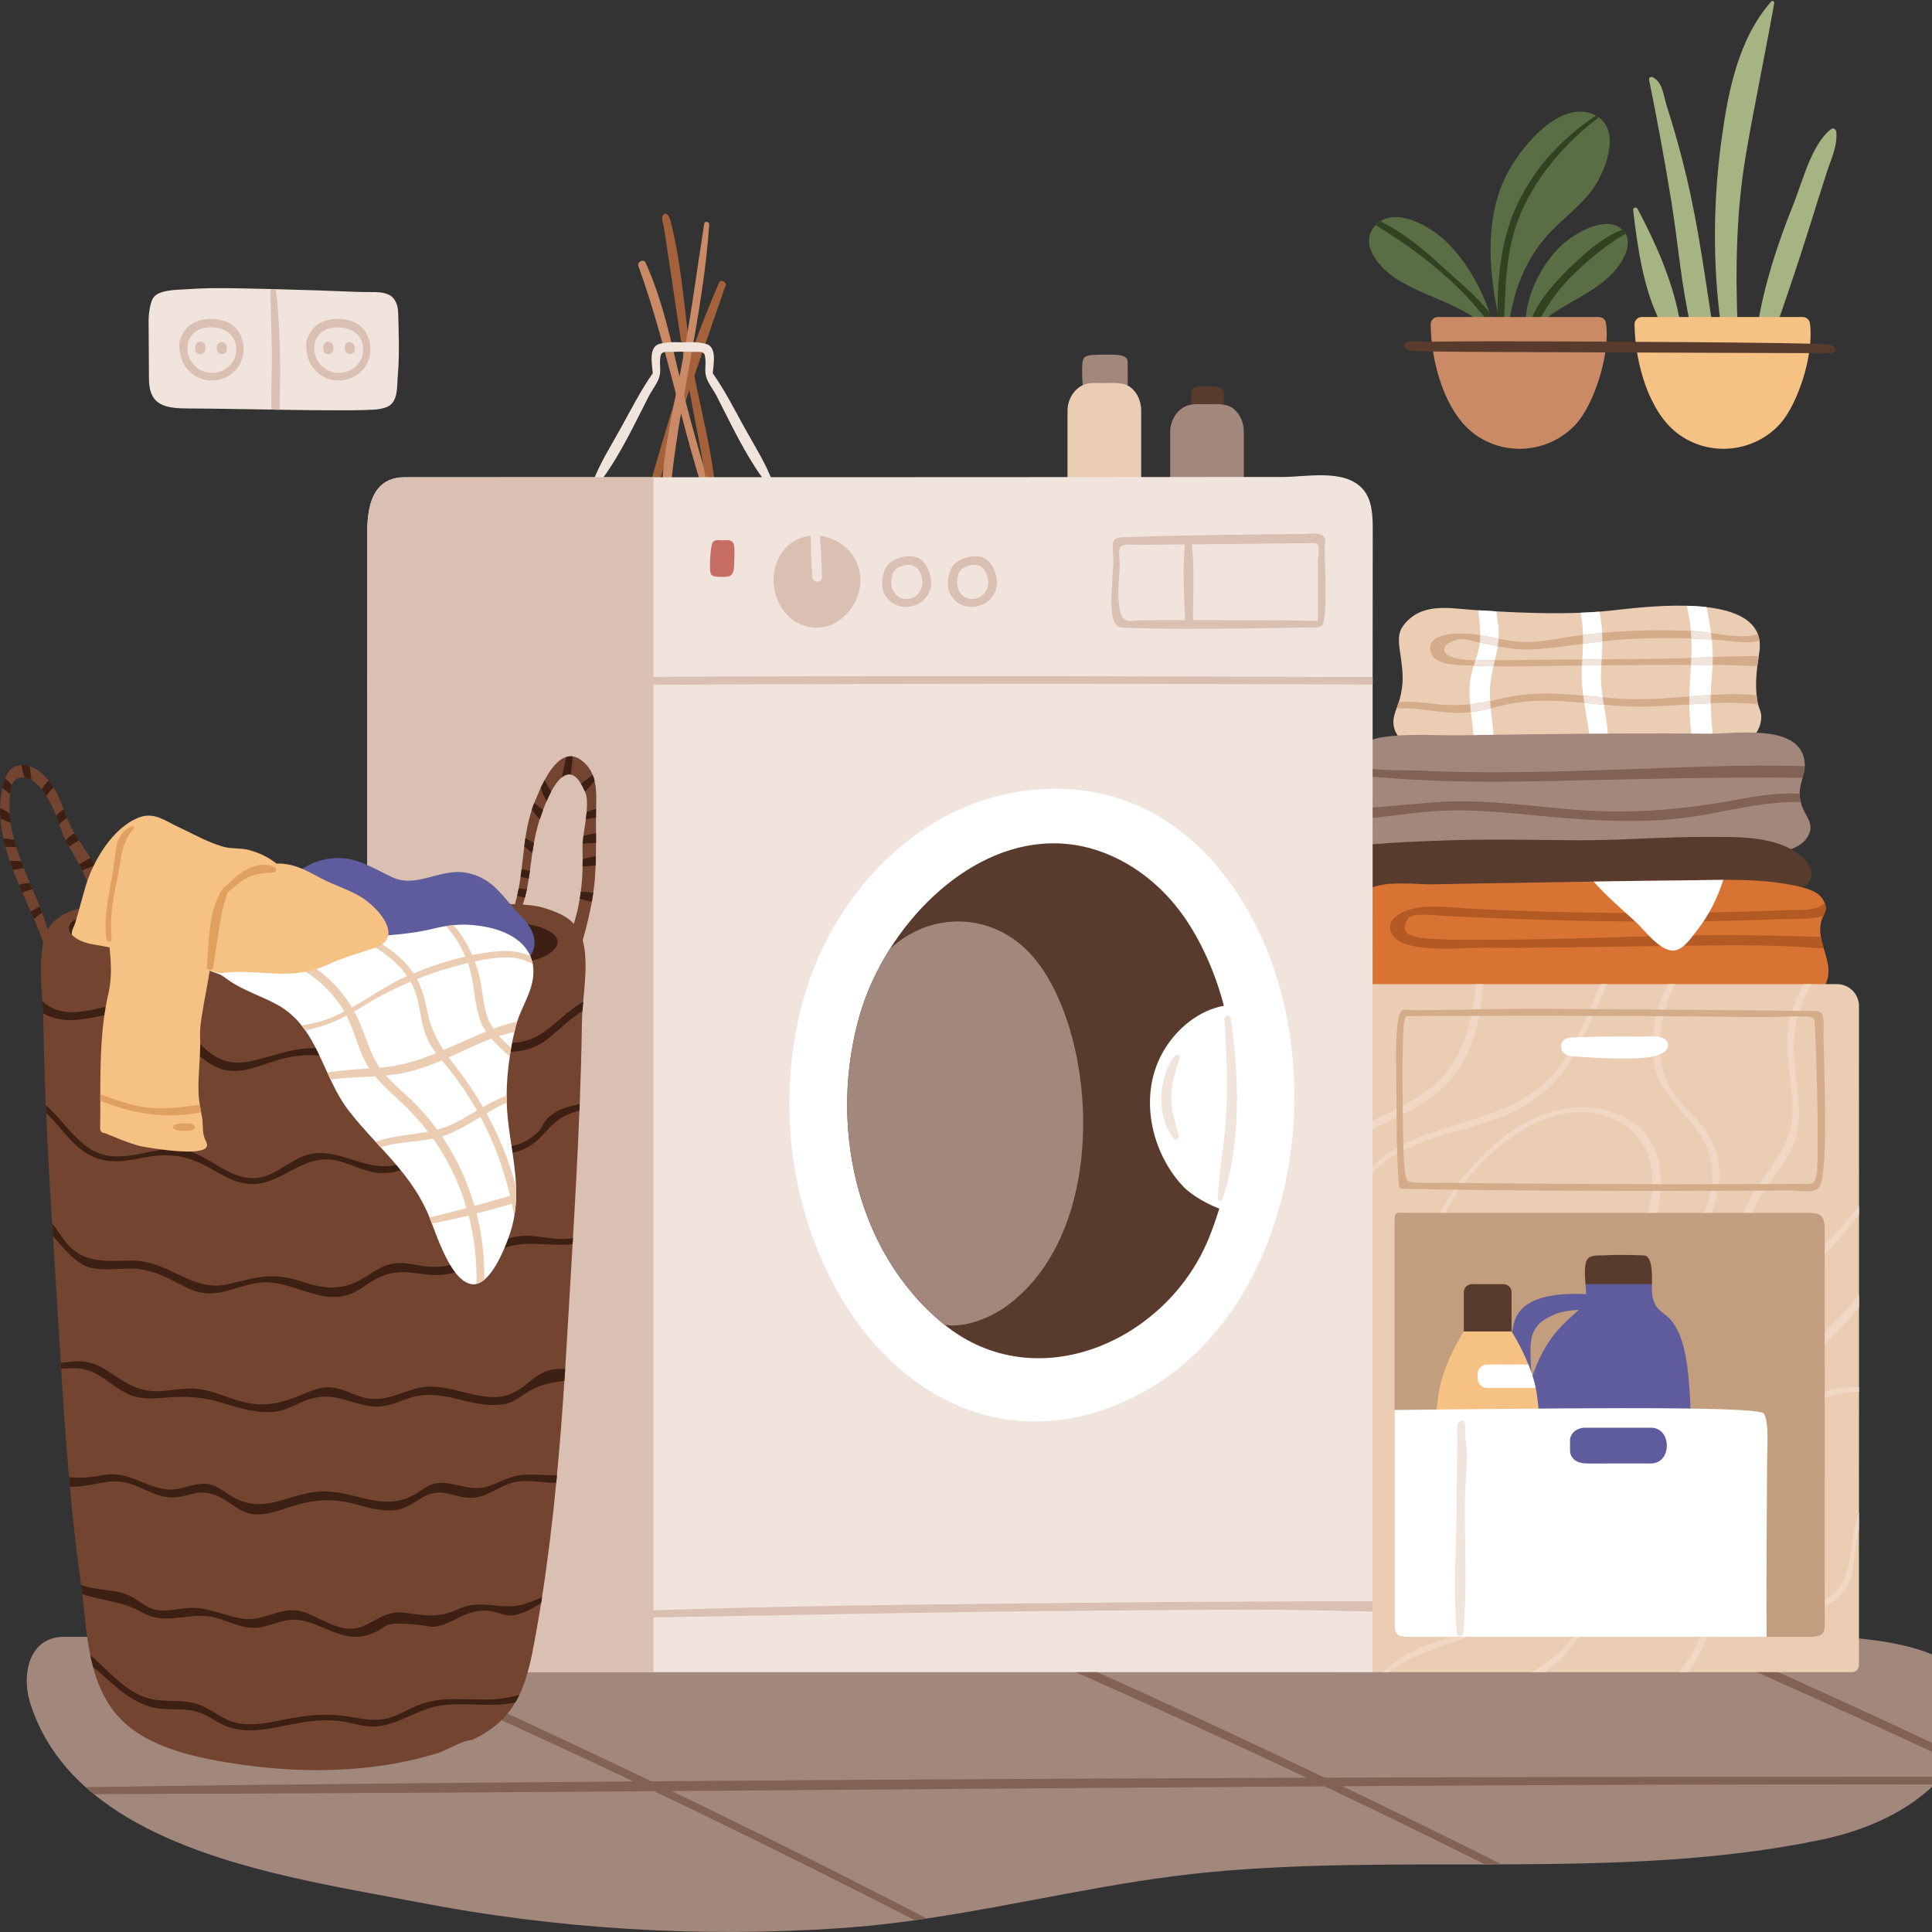 <svg xmlns="http://www.w3.org/2000/svg" xmlns:xlink="http://www.w3.org/1999/xlink" width="400" zoomAndPan="magnify" viewBox="0 0 300 300" height="400" preserveAspectRatio="xMidYMid meet" version="1.0"><rect x="0" y="0" width="300" height="300" fill="#333333" stroke="none"/><defs><clipPath id="eabc81633b"><path d="M 4.012 253.82 L 300 253.82 L 300 299.996 L 4.012 299.996 Z M 4.012 253.82 " clip-rule="nonzero"/></clipPath></defs><path fill="#ebcdb4" d="M 272.98 109.359 C 272.961 109.297 272.941 109.227 272.934 109.156 C 272.863 108.738 272.801 108.34 272.766 107.949 C 272.605 106.359 272.695 104.934 272.879 103.43 C 272.941 102.914 273.023 102.395 273.102 101.859 C 273.129 101.656 273.164 101.449 273.191 101.238 C 273.289 100.582 273.289 99.988 273.211 99.438 C 273.156 99.082 273.074 98.762 272.949 98.449 C 271.965 95.867 268.75 94.715 264.973 94.27 C 263.996 94.152 262.973 94.09 261.953 94.062 C 257.195 93.93 252.238 94.59 249.895 94.836 C 249.398 94.891 248.883 94.934 248.355 94.98 C 247.414 95.051 246.438 95.113 245.434 95.148 C 241.203 95.309 236.574 95.176 232.363 94.934 C 231.414 94.883 230.477 94.828 229.582 94.766 C 229.129 94.73 228.676 94.703 228.238 94.668 C 224.961 94.438 220.477 93.523 217.816 97.27 C 216.867 98.602 217.281 100.422 217.496 101.895 C 217.852 104.434 218.02 106.227 217.293 108.75 C 217.266 108.848 217.238 108.938 217.195 109.031 C 217.098 109.352 216.973 109.672 216.855 110 C 216.59 110.719 216.34 111.457 216.367 112.184 C 216.422 113.73 217.223 114.707 218.352 115.309 C 218.312 115.496 218.312 115.691 218.422 115.895 C 218.387 116.102 218.359 116.305 218.332 116.508 C 218.031 116.953 218.277 117.469 218.652 117.75 C 221.141 119.66 224.906 120.016 228.594 119.98 C 229.625 119.961 230.656 119.926 231.641 119.871 C 233.125 119.801 234.523 119.723 235.75 119.715 C 239.523 119.676 243.301 119.535 247.066 119.27 C 247.883 119.215 248.703 119.152 249.52 119.09 C 251.98 118.887 254.434 118.637 256.887 118.348 C 258.727 118.113 260.957 118.035 263.18 117.797 C 264.242 117.68 265.301 117.527 266.332 117.316 C 268.195 116.926 269.93 116.312 271.281 115.301 C 272.605 114.305 273.539 112.859 273.484 111.172 C 273.457 110.445 273.145 110.008 272.98 109.359 " fill-opacity="1" fill-rule="nonzero"/><path fill="#ffffff" d="M 231.961 117.184 C 231.883 118.09 231.77 118.977 231.641 119.871 C 231.305 122.395 230.898 124.906 231.039 127.488 C 231.102 128.742 229.227 128.93 228.906 127.773 C 228.16 125.066 228.336 122.59 228.594 119.98 C 228.691 119.066 228.793 118.141 228.863 117.184 C 229.156 113.348 227.82 109.602 228.277 105.793 C 228.48 104.133 229.137 102.676 229.547 101.07 C 230.16 98.602 229.707 97.137 229.582 94.766 C 230.477 94.828 231.414 94.883 232.363 94.934 C 232.449 95.664 232.551 96.41 232.648 97.18 C 233.066 100.422 231.723 103.086 231.414 106.262 C 231.059 109.902 232.285 113.488 231.961 117.184 " fill-opacity="1" fill-rule="nonzero"/><path fill="#ffffff" d="M 249.547 127.559 C 247.555 125.004 247.184 122.25 247.066 119.27 C 247.023 118.434 247.016 117.582 246.988 116.711 C 246.875 112.203 245.363 108.094 245.637 103.531 C 245.805 100.664 246.004 98.008 245.434 95.148 C 246.438 95.113 247.414 95.051 248.355 94.98 C 249.059 98.121 248.758 101.078 248.605 104.266 C 248.438 107.801 249.602 111.074 249.68 114.562 C 249.715 116.117 249.602 117.617 249.52 119.09 C 249.379 121.676 249.359 124.195 250.48 126.832 C 250.719 127.402 250 128.145 249.547 127.559 " fill-opacity="1" fill-rule="nonzero"/><path fill="#ffffff" d="M 265.508 126.16 C 265.133 126.949 263.887 126.531 263.898 125.723 C 263.934 123.023 263.559 120.406 263.18 117.797 C 262.805 115.281 262.414 112.781 262.324 110.215 C 262.176 105.367 263.148 101.035 262.324 96.125 C 262.234 95.602 262.102 94.902 261.953 94.062 C 262.973 94.09 263.996 94.152 264.973 94.27 C 265.062 94.668 265.141 95.023 265.203 95.332 C 265.805 98.477 266.156 101.504 265.832 104.711 C 265.391 109.164 265.773 112.902 266.332 117.316 C 266.348 117.43 266.359 117.547 266.375 117.664 C 266.758 120.699 266.82 123.379 265.508 126.16 " fill-opacity="1" fill-rule="nonzero"/><path fill="#a1877c" d="M 173.566 55.117 C 172.973 55.031 170.348 55.051 169.703 55.113 C 168.461 55.23 168.195 55.465 168.09 56.281 C 167.926 57.512 168.137 60.141 168.137 60.141 C 168.137 60.141 168.824 60.703 169.121 60.727 C 169.125 60.738 169.125 60.754 169.133 60.77 C 169.523 61.777 170.898 61.715 172.098 61.543 C 172.238 61.52 172.391 61.496 172.543 61.473 C 172.867 61.465 173.18 61.402 173.438 61.277 C 174.137 61.086 175.109 60.328 175.109 60.328 C 175.109 60.328 175.129 56.848 175.105 56.238 C 175.078 55.484 174.684 55.285 173.566 55.117 " fill-opacity="1" fill-rule="nonzero"/><path fill="#ebcdb4" d="M 177.203 78.676 L 165.766 78.676 C 165.766 78.676 165.766 63.75 165.766 63.746 C 165.766 61.801 167.094 59.805 169.098 59.527 C 169.809 59.426 170.535 59.48 171.254 59.484 C 172.711 59.492 174.496 59.23 175.695 60.258 C 176.691 61.113 177.203 62.453 177.203 63.746 L 177.203 78.676 " fill-opacity="1" fill-rule="nonzero"/><path fill="#593b2e" d="M 188.914 60.059 C 188.492 59.965 186.609 59.957 186.152 60.016 C 185.262 60.117 185.074 60.348 185.008 61.164 C 184.902 62.391 185.082 65.023 185.082 65.023 C 185.082 65.023 185.582 65.594 185.793 65.617 C 185.797 65.633 185.797 65.645 185.801 65.66 C 186.09 66.672 187.074 66.625 187.93 66.465 C 188.031 66.445 188.141 66.422 188.25 66.402 C 188.48 66.398 188.707 66.336 188.891 66.215 C 189.387 66.031 190.074 65.281 190.074 65.281 C 190.074 65.281 190.051 61.805 190.027 61.195 C 190 60.441 189.715 60.238 188.914 60.059 " fill-opacity="1" fill-rule="nonzero"/><path fill="#a1877c" d="M 193.141 81.965 L 181.703 81.965 C 181.703 81.965 181.703 67.043 181.703 67.039 C 181.703 65.09 183.031 63.098 185.035 62.816 C 185.75 62.715 186.473 62.773 187.195 62.773 C 188.652 62.781 190.434 62.523 191.633 63.547 C 192.629 64.402 193.141 65.742 193.141 67.039 L 193.141 81.965 " fill-opacity="1" fill-rule="nonzero"/><path fill="#a56139" d="M 111.652 43.906 C 106.879 54.883 103.316 66.453 100.203 77.996 C 100.008 78.715 101.102 79.012 101.312 78.305 C 104.711 66.84 108.781 55.656 112.66 44.355 C 112.891 43.809 111.918 43.289 111.652 43.906 " fill-opacity="1" fill-rule="nonzero"/><path fill="#c98a65" d="M 112.129 82.328 C 110.027 74.93 107.75 67.637 105.918 60.156 C 104.324 53.637 103.039 46.934 100.246 40.793 C 99.91 40.047 98.805 40.777 99.152 41.375 C 104.02 54.828 106.258 69.145 111.367 82.539 C 111.547 83.004 112.273 82.828 112.129 82.328 " fill-opacity="1" fill-rule="nonzero"/><path fill="#a56139" d="M 107.133 54.23 C 106.309 48.281 105.906 42.262 104.609 36.379 C 104.453 35.668 104.301 34.953 104.105 34.25 C 103.988 33.832 103.613 32.734 102.973 33.391 C 102.621 33.754 103.004 34.793 103.074 35.223 C 103.191 35.977 103.309 36.734 103.426 37.492 C 103.656 39.008 103.883 40.523 104.109 42.043 C 104.562 45.074 105.004 48.109 105.469 51.141 C 105.672 52.473 105.879 53.809 106.094 55.141 C 107.449 63.57 109.406 71.812 110.465 80.301 C 110.527 80.801 111.23 80.727 111.238 80.234 C 111.367 71.496 108.332 62.844 107.133 54.23 " fill-opacity="1" fill-rule="nonzero"/><path fill="#c98a65" d="M 109.344 34.77 C 108.156 42.367 107.172 49.945 105.703 57.5 C 104.422 64.09 102.785 70.719 102.75 77.465 C 102.746 78.277 104.055 78.078 103.988 77.391 C 105.199 63.133 109.156 49.199 110.125 34.898 C 110.156 34.398 109.422 34.258 109.344 34.77 " fill-opacity="1" fill-rule="nonzero"/><path fill="#f0e4dc" d="M 120.102 75.188 C 119.02 72.082 117.16 69.234 115.578 66.359 C 114.02 63.52 112.535 60.602 110.668 57.949 C 110.672 57.926 110.684 57.906 110.688 57.879 C 110.789 56.523 111.375 53.832 109.598 53.387 C 108.5 53.113 107.254 53.086 106.02 53.176 C 104.785 53.086 103.539 53.113 102.445 53.387 C 100.664 53.832 101.25 56.523 101.352 57.879 C 101.355 57.906 101.367 57.926 101.371 57.949 C 99.504 60.602 98.023 63.52 96.461 66.359 C 94.879 69.234 93.02 72.082 91.938 75.188 C 91.809 75.551 92.359 75.891 92.609 75.578 C 94.879 72.734 96.652 69.539 98.316 66.316 C 99.137 64.727 99.93 63.121 100.746 61.523 C 101.234 60.57 101.957 59.715 102.324 58.699 C 102.723 57.602 102.355 56.645 102.539 55.512 C 102.617 55.027 102.625 54.883 103.023 54.707 C 103.305 54.586 104.043 54.652 104.328 54.641 C 104.891 54.613 105.457 54.613 106.02 54.609 C 106.586 54.613 107.148 54.613 107.715 54.641 C 107.996 54.652 108.734 54.586 109.016 54.707 C 109.414 54.883 109.422 55.027 109.5 55.512 C 109.684 56.645 109.316 57.602 109.715 58.699 C 110.082 59.715 110.805 60.57 111.293 61.523 C 112.109 63.121 112.902 64.727 113.723 66.316 C 115.387 69.539 117.16 72.734 119.43 75.578 C 119.68 75.891 120.23 75.551 120.102 75.188 " fill-opacity="1" fill-rule="nonzero"/><path fill="#a1877c" d="M 279.863 125.324 C 279.758 125.047 279.668 124.789 279.613 124.543 C 279.492 124.082 279.449 123.656 279.449 123.246 C 279.449 122.352 279.688 121.559 279.898 120.777 C 280.059 120.184 280.211 119.598 280.238 118.969 C 280.262 118.48 280.211 117.973 280.043 117.422 C 278.523 112.469 269.344 113.953 265.566 113.926 C 257.02 113.852 248.465 113.898 239.914 113.996 C 235.641 114.039 231.367 114.102 227.094 114.172 C 222.953 114.242 218.34 113.828 214.262 114.539 C 212.77 114.793 210.059 115.93 211.109 117.324 C 210.965 117.734 210.867 118.168 210.832 118.602 C 210.707 118.699 210.602 118.844 210.547 119.02 C 210.531 119.066 210.523 119.109 210.516 119.164 C 210.461 119.551 210.414 119.945 210.379 120.324 C 210.219 122.137 210.301 123.895 210.574 125.633 C 210.664 126.184 210.77 126.742 210.902 127.293 C 211.074 128.031 211.27 128.777 211.508 129.523 C 211.348 129.887 209.891 132.93 210.301 133.102 C 210.629 133.703 230.922 131.086 239.762 131.785 C 248.578 132.488 257.43 132.832 266.27 132.586 C 269.781 132.488 278.887 133.688 280.824 129.684 C 281.688 127.898 280.512 126.949 279.863 125.324 " fill-opacity="1" fill-rule="nonzero"/><path fill="#826255" d="M 280.238 118.969 C 280.211 119.598 280.059 120.184 279.898 120.777 C 266.82 120.609 253.785 121.008 240.652 121.273 C 232.141 121.453 223.594 121.48 215.098 120.762 C 214.273 120.688 212.289 120.645 210.379 120.324 C 207.527 119.863 204.855 118.781 206.434 116.102 C 206.539 115.922 206.844 115.992 206.832 116.215 C 206.773 117.723 208.391 118.559 210.547 119.02 C 213.918 119.746 218.59 119.57 220.199 119.652 C 223.602 119.82 227.012 119.891 230.414 119.91 C 237.25 119.953 244.074 119.738 250.898 119.516 C 260.602 119.207 270.453 118.664 280.238 118.969 " fill-opacity="1" fill-rule="nonzero"/><path fill="#826255" d="M 279.613 124.543 C 274.516 124.398 269.457 125.688 264.164 126.602 C 257.258 127.801 250.301 127.598 243.344 127.055 C 236.359 126.523 229.305 125.414 222.285 125.996 C 218.504 126.309 214.707 126.875 210.902 127.293 C 207.156 127.711 203.395 127.996 199.629 127.773 C 199.141 127.738 198.973 126.949 199.504 126.867 C 203.148 126.371 206.859 125.98 210.574 125.633 C 214.496 125.277 218.422 124.961 222.285 124.621 C 229.883 123.949 237.523 125.207 245.086 125.777 C 253.699 126.414 261.668 125.688 270.152 124.098 C 273.227 123.52 276.383 123.086 279.449 123.246 C 279.449 123.656 279.492 124.082 279.613 124.543 " fill-opacity="1" fill-rule="nonzero"/><path fill="#593b2e" d="M 279.949 133.188 C 276.18 129.691 269.91 129.984 265.078 129.957 C 258.297 129.922 251.527 130.52 244.746 130.473 C 238.113 130.43 231.547 130.266 224.891 130.488 C 220.801 130.625 216.699 130.793 212.625 131.141 C 211.391 131.242 208.703 131.125 207.848 132.082 C 205.746 134.434 208.512 137.832 210.734 138.707 C 216.781 141.102 225.09 140.953 231.5 141.117 C 239.457 141.316 247.414 140.867 255.348 140.328 C 262.496 139.84 270.219 140.004 277.258 138.781 C 280.691 138.184 282.855 135.887 279.949 133.188 " fill-opacity="1" fill-rule="nonzero"/><path fill="#d97334" d="M 283.188 147.277 C 283.012 146.684 282.84 146.086 282.742 145.484 C 282.617 144.758 282.59 144.012 282.754 143.258 C 282.84 142.84 282.992 142.512 283.133 142.219 C 283.418 141.613 283.684 141.145 283.348 140.246 C 283.312 140.156 283.27 140.059 283.223 139.961 C 282.629 138.73 281.355 138.195 280.105 137.859 C 276.184 136.793 271.84 136.605 267.586 136.625 C 265.328 136.633 263.105 136.695 260.984 136.715 C 256.469 136.75 251.965 136.812 247.449 136.891 C 243.566 136.953 239.695 137.023 235.809 137.086 C 231.457 137.148 227.102 137.211 222.75 137.316 C 219.773 137.387 214.883 136.605 212.344 138.18 C 212.555 138.047 212.406 137.762 212.184 137.797 C 212.059 137.812 211.926 137.832 211.801 137.852 C 211.812 137.469 211.82 137.078 211.828 136.688 C 211.844 135.863 210.672 135.906 210.574 136.688 C 210.203 139.98 210.078 143.258 210.148 146.578 C 210.203 148.727 209.555 152.863 210.977 154.699 C 211.898 155.906 214.359 156.121 215.676 156.422 C 218.785 157.125 221.949 157.531 225.129 157.691 C 239.73 158.43 254.773 157.922 269.324 156.688 C 272.996 156.379 280.637 157.043 283.074 153.5 C 284.539 151.371 283.809 149.348 283.188 147.277 " fill-opacity="1" fill-rule="nonzero"/><g clip-path="url(#eabc81633b)"><path fill="#a1877c" d="M 303.969 272.496 C 303.766 272.852 303.551 273.207 303.32 273.562 C 302.797 274.352 302.191 275.133 301.512 275.898 C 301.164 276.297 300.781 276.695 300.379 277.094 C 296.594 280.789 290.801 284.012 282.734 285.688 C 266.652 289.035 249.922 289.445 233.16 289.496 C 232.309 289.496 231.457 289.508 230.605 289.508 C 216.219 289.523 201.832 289.383 187.82 290.707 C 173.008 292.109 158.613 295.711 143.926 297.902 C 143.305 297.992 142.68 298.09 142.059 298.18 C 138.285 298.703 134.48 299.129 130.641 299.395 C 108.625 300.914 86.41 299.547 64.746 295.348 C 49.652 292.426 27.75 289.363 14.562 278.586 C 14.125 278.242 13.711 277.883 13.301 277.512 C 9.391 274.016 6.371 269.742 4.699 264.488 C 4.406 263.555 4.219 262.547 4.168 261.543 C 3.988 257.859 5.59 254.164 9.949 254.164 L 272.07 254.164 C 272.07 254.164 297.992 252.398 304.059 259.648 C 306.59 262.68 306.742 267.629 303.969 272.496 " fill-opacity="1" fill-rule="nonzero"/></g><path fill="#826255" d="M 303.32 273.562 C 289.086 266.902 274.754 260.484 260.363 254.164 L 263.633 254.164 C 277.18 260.039 290.625 266.184 303.969 272.496 C 303.766 272.852 303.551 273.207 303.32 273.562 " fill-opacity="1" fill-rule="nonzero"/><path fill="#826255" d="M 301.512 275.898 C 301.164 276.297 300.781 276.695 300.379 277.094 C 297.68 277.086 294.98 277.078 292.285 277.078 C 264.332 277.07 236.379 277.191 208.434 277.363 C 210.336 278.277 212.246 279.191 214.148 280.105 C 220.508 283.195 226.844 286.32 233.16 289.496 C 232.309 289.496 231.457 289.508 230.605 289.508 C 225.184 286.809 219.754 284.133 214.309 281.5 C 211.438 280.113 208.559 278.746 205.68 277.379 C 171.879 277.594 138.078 277.867 104.289 278.117 C 105.664 278.781 107.043 279.438 108.418 280.105 C 120.336 285.883 132.168 291.816 143.926 297.902 C 143.305 297.992 142.68 298.09 142.059 298.18 C 130.961 292.488 119.801 286.934 108.59 281.5 C 106.242 280.371 103.887 279.254 101.543 278.133 C 72.551 278.348 43.555 278.516 14.562 278.586 C 14.125 278.242 13.711 277.883 13.301 277.512 C 29.074 277.262 44.844 277.086 60.617 276.938 C 73.199 276.82 85.789 276.715 98.371 276.625 C 81.984 268.867 65.477 261.445 48.887 254.164 L 52.184 254.164 C 68.648 261.301 84.953 268.84 101.125 276.598 C 135.039 276.34 168.965 276.164 202.891 276.047 C 186.914 268.5 170.805 261.258 154.633 254.164 L 157.895 254.164 C 173.969 261.125 189.891 268.477 205.68 276.039 C 210.977 276.02 216.27 275.992 221.566 275.977 C 248.098 275.906 274.629 275.879 301.164 275.898 L 301.512 275.898 " fill-opacity="1" fill-rule="nonzero"/><path fill="#ebcdb4" d="M 288.668 187.254 L 288.668 216.141 C 288.668 222.375 288.66 228.598 288.66 234.828 L 288.66 258.578 C 288.66 259.172 288.18 259.648 287.586 259.648 L 208.188 259.648 C 206.301 259.648 204.773 258.125 204.773 256.25 L 204.773 156.227 C 204.773 154.344 206.301 152.816 208.188 152.816 L 285.258 152.816 C 287.133 152.816 288.66 154.344 288.66 156.219 C 288.668 166.559 288.668 176.91 288.668 187.254 " fill-opacity="1" fill-rule="nonzero"/><path fill="#f0d8c5" d="M 230.328 152.816 C 229.867 158.348 228.824 163.676 225.016 167.91 C 220.988 172.391 214.98 173.98 209.973 176.992 C 207.766 178.312 206.09 179.867 204.773 181.617 C 201.387 186.117 200.465 191.844 199.426 197.844 C 199.371 198.121 198.934 198.051 198.945 197.781 C 199.203 191.391 200.18 184.332 204.773 179.496 C 204.793 179.469 204.809 179.449 204.836 179.422 C 209.828 174.23 217.504 173.086 222.828 168.352 C 227.352 164.332 228.602 158.723 229.164 152.816 L 230.328 152.816 " fill-opacity="1" fill-rule="nonzero"/><path fill="#f0d8c5" d="M 249.574 152.816 C 247.457 157.328 245.805 162.094 242.883 166.152 C 239.461 170.902 234.691 173.156 229.199 174.773 C 221.184 177.125 211.863 179.035 209.812 188.523 C 209.805 188.586 209.715 188.566 209.715 188.516 C 210.086 182.496 215.008 178.66 220.297 176.609 C 228.914 173.27 237.844 172.758 243.195 164.152 C 245.406 160.594 246.848 156.625 248.578 152.816 L 249.574 152.816 " fill-opacity="1" fill-rule="nonzero"/><path fill="#f0d8c5" d="M 251.395 173.09 C 245.125 170.371 238.02 172.793 232.996 176.91 C 227.668 181.273 221.887 188.375 221.898 195.574 C 221.898 195.746 222.148 195.742 222.16 195.574 C 222.98 184.125 240.16 166.891 252.094 174.609 C 258.715 178.891 256.668 187.293 254.336 193.52 C 252.172 199.289 248.621 203.844 244.758 208.559 C 244.496 208.875 244.891 209.273 245.211 209.012 C 253.121 202.465 265.707 179.305 251.395 173.09 " fill-opacity="1" fill-rule="nonzero"/><path fill="#f0d8c5" d="M 256.594 200.348 C 256.176 200.703 255.645 200.172 255.988 199.754 C 260.707 194.02 267.371 188.25 265.586 179.895 C 264.344 174.078 258.094 171.441 256.922 165.406 C 256.141 161.34 257.035 156.883 258.965 152.816 L 260.059 152.816 C 259 155.074 258.246 157.391 257.91 159.547 C 257.312 163.363 257.918 167.047 260.199 170.227 C 261.773 172.402 264.004 173.973 265.363 176.309 C 270.328 184.918 263.008 194.922 256.594 200.348 " fill-opacity="1" fill-rule="nonzero"/><path fill="#f0d8c5" d="M 288.668 187.254 L 288.668 188.551 C 288.164 189.188 287.656 189.82 287.141 190.449 C 284.59 193.566 281.418 197.5 277.18 198.227 C 270.961 199.301 269.086 192.41 271.039 187.723 C 273.273 182.398 278.078 179.148 278.328 172.941 C 278.512 168.344 276.941 163.879 277.707 159.273 C 278.094 156.98 278.934 154.789 280.121 152.816 L 281.383 152.816 C 279.688 155.453 278.656 158.527 278.551 161.918 C 278.379 167.617 280.727 173.191 278.094 178.641 C 276.824 181.289 274.766 183.41 273.262 185.922 C 272.055 187.953 270.23 191.434 271.582 193.859 C 273.574 194.922 275.555 195.996 277.535 197.062 C 279.215 196.523 280.699 195.645 281.988 194.434 C 284.434 192.34 286.609 189.863 288.668 187.254 " fill-opacity="1" fill-rule="nonzero"/><path fill="#f0d8c5" d="M 288.668 201.031 L 288.668 202.922 C 283.961 208.977 278.195 213.957 270.738 215.875 C 270.5 215.938 270.328 215.582 270.57 215.477 C 278.156 211.941 283.859 206.945 288.668 201.031 " fill-opacity="1" fill-rule="nonzero"/><path fill="#f0d8c5" d="M 288.668 215.414 L 288.668 216.141 C 286.547 216.098 284.305 216.559 282.398 217.508 C 277.18 220.102 275.117 225.293 275.129 230.816 C 275.129 230.895 275.004 230.914 274.996 230.836 C 273.945 224.879 277.039 218.965 282.562 216.445 C 284.742 215.449 286.598 215.406 288.668 215.414 " fill-opacity="1" fill-rule="nonzero"/><path fill="#f0d8c5" d="M 288.66 234.84 L 288.66 237.547 C 288.625 237.645 288.598 237.75 288.574 237.855 C 287.852 240.633 288.223 244.188 286.609 246.719 C 283.727 251.215 275.5 251.191 270.891 250.859 C 270.418 250.828 270.41 250.133 270.891 250.125 C 275.059 250.082 283.133 250.391 285.809 246.254 C 287.824 243.113 287.203 238.328 288.66 234.84 " fill-opacity="1" fill-rule="nonzero"/><path fill="#f0d8c5" d="M 242.855 241.824 C 239.508 246.824 235.75 251.047 230.09 253.391 C 225.625 255.238 219.586 256.527 215.676 259.648 L 214.742 259.648 C 216.289 258.113 218.254 256.891 220.316 255.977 C 224.43 254.145 229.031 253.398 232.895 251.02 C 236.832 248.598 239.445 244.922 242.27 241.371 C 242.535 241.035 243.086 241.477 242.855 241.824 " fill-opacity="1" fill-rule="nonzero"/><path fill="#f0d8c5" d="M 250.754 242.898 C 248.133 248.758 245.984 254.75 240.883 258.949 C 240.59 259.188 240.297 259.418 239.988 259.648 L 237.836 259.648 C 239.16 258.914 240.438 258.035 241.676 256.953 C 245.992 253.195 248.215 247.859 250.586 242.801 C 250.641 242.688 250.809 242.785 250.754 242.898 " fill-opacity="1" fill-rule="nonzero"/><path fill="#f0d8c5" d="M 262.066 259.648 L 260.82 259.648 C 263.531 256.047 265.301 252.059 265.043 246.52 C 265.035 246.254 265.441 246.203 265.508 246.457 C 266.758 251.234 264.973 255.762 262.066 259.648 " fill-opacity="1" fill-rule="nonzero"/><path fill="#c29d7e" d="M 280.914 254.164 L 219.203 254.164 C 217.23 254.164 216.539 254.191 216.539 252.059 L 216.539 190.059 C 216.539 187.938 216.715 188.336 218.688 188.336 L 280.887 188.336 C 282.859 188.336 283.34 188.906 283.34 191.035 C 283.34 209.891 283.328 231.953 283.34 250.816 C 283.34 253.223 283.684 254.164 280.914 254.164 " fill-opacity="1" fill-rule="nonzero"/><path fill="#5e5c9c" d="M 241.566 206.926 C 240.285 208.492 239.281 210.285 238.527 212.148 C 238.242 212.848 237.992 213.578 237.773 214.312 C 237.754 213.188 237.719 212.059 237.672 210.93 C 237.539 207.418 237.832 205.508 241.629 204.008 C 242.969 203.473 245.176 203.395 245.176 203.395 C 245.176 203.395 242.793 205.438 241.566 206.926 Z M 262.359 215.891 C 262.23 214.305 262.094 212.426 261.75 210.59 C 261.355 208.484 260.691 206.441 259.457 204.977 C 258.75 204.133 257.676 203.664 257.098 202.695 C 256.465 201.648 256.484 200.52 256.504 199.402 C 256.504 199.285 256.5 199.172 256.5 199.055 L 246.172 199.055 C 246.184 199.172 246.195 199.289 246.203 199.402 C 246.25 199.871 246.285 200.793 246.285 200.953 C 243.293 200.836 237.055 200.762 235.375 204.641 C 234.398 206.914 234.664 210.328 234.84 212.656 C 235.117 216.277 235.551 219.871 235.977 223.469 C 235.25 223.352 234.574 223.164 233.996 222.863 C 233.914 222.828 233.844 222.926 233.906 222.988 C 234.469 223.582 235.223 224.008 236.074 224.328 C 236.094 224.453 236.102 224.578 236.121 224.699 C 236.172 225.129 236.477 225.375 236.801 225.449 C 236.867 225.898 236.926 226.363 237.023 226.805 C 237.113 227.258 237.734 227.098 237.773 226.699 C 237.832 226.07 237.887 225.438 237.941 224.816 C 240.285 225.25 242.953 225.227 244.852 225.453 C 250.418 226.148 255.648 225.676 261.176 225.75 C 261.203 226.441 261.227 227.125 261.266 227.809 C 261.293 228.164 262.441 228.242 262.441 228.242 C 262.441 228.242 262.684 219.891 262.359 215.891 " fill-opacity="1" fill-rule="nonzero"/><path fill="#593b2e" d="M 256.504 199.402 L 246.203 199.402 C 246.078 198.121 245.965 196.27 246.48 195.543 C 247.051 194.754 248.48 194.984 249.352 194.922 C 251.199 194.789 255.562 194.902 255.57 194.988 C 256.719 195.617 256.504 198.621 256.504 199.402 " fill-opacity="1" fill-rule="nonzero"/><path fill="#f5c284" d="M 239.738 231.078 L 222.262 231.078 C 222.262 231.078 222.637 222.133 223.301 216.945 C 223.961 211.77 227.301 206.738 227.301 206.738 L 234.699 206.738 C 234.699 206.738 236.148 208.91 237.324 211.879 C 237.777 213.004 238.184 214.246 238.461 215.527 C 238.566 215.996 238.648 216.465 238.707 216.945 C 239.367 222.133 239.738 231.078 239.738 231.078 " fill-opacity="1" fill-rule="nonzero"/><path fill="#ffffff" d="M 238.461 215.527 L 230.926 215.527 C 230.109 215.527 229.449 214.867 229.449 214.051 L 229.449 213.344 C 229.449 212.535 230.109 211.879 230.926 211.879 L 237.324 211.879 C 237.777 213.004 238.184 214.246 238.461 215.527 " fill-opacity="1" fill-rule="nonzero"/><path fill="#593b2e" d="M 233.465 199.402 L 228.547 199.402 C 227.859 199.402 227.301 199.957 227.301 200.645 L 227.301 206.742 L 234.715 206.742 L 234.715 200.645 C 234.715 199.957 234.156 199.402 233.465 199.402 " fill-opacity="1" fill-rule="nonzero"/><path fill="#f0e4dc" d="M 213.16 82.25 C 213.152 84.672 213.152 87.098 213.152 89.527 C 213.141 94.73 213.141 99.926 213.141 105.129 L 213.141 106.309 C 213.125 137.078 213.137 167.848 213.137 198.617 L 213.137 259.648 L 57.043 259.648 L 57.043 214.633 C 57.043 178.75 57.043 142.855 57.035 106.965 L 57.035 82.516 C 57.035 81.648 57.07 80.758 57.195 79.895 C 57.613 76.824 58.98 74.109 62.82 74.109 L 73.641 74.109 C 82.918 74.109 92.195 74.109 101.473 74.102 C 117.535 74.102 133.59 74.102 149.656 74.09 C 160.746 74.082 171.844 74.082 182.934 74.07 C 188.352 74.07 193.773 74.07 199.203 74.062 C 202.941 74.062 208.703 72.777 211.551 75.875 C 213.082 77.527 213.16 80.004 213.16 82.25 " fill-opacity="1" fill-rule="nonzero"/><path fill="#ffffff" d="M 200.898 173.711 C 199.914 192.68 190.508 212.234 171.469 218.871 C 164.605 221.266 157.082 221.434 150.242 218.863 C 132.957 212.359 123.742 192.637 122.691 175.258 C 122.324 169.191 122.828 163.066 124.227 157.148 C 128.746 138.043 145.039 121.406 165.844 122.535 C 166.918 122.594 167.992 122.707 169.055 122.875 C 178.926 124.453 186.473 130.414 191.68 138.031 C 198.668 148.246 201.551 161.129 200.898 173.711 " fill-opacity="1" fill-rule="nonzero"/><path fill="#d9c0b2" d="M 101.473 74.102 L 101.473 259.648 L 57.043 259.648 L 57.043 214.633 C 57.043 170.598 57.043 126.559 57.035 82.516 C 57.035 81.648 57.07 80.758 57.195 79.895 C 57.613 76.824 58.98 74.109 62.82 74.109 L 73.641 74.109 C 82.918 74.109 92.195 74.109 101.473 74.102 " fill-opacity="1" fill-rule="nonzero"/><path fill="#d9c0b2" d="M 213.137 248.641 L 213.137 250.234 C 206.727 250.098 200.312 249.93 193.906 249.949 C 182.586 249.973 171.266 250.082 159.945 250.195 C 136.531 250.453 113.129 251.02 89.707 251.316 C 89.191 251.324 89.199 250.535 89.715 250.504 C 113.102 249.469 136.543 249.219 159.953 248.965 C 171.559 248.836 183.164 248.723 194.77 248.695 C 200.855 248.688 207.004 248.59 213.137 248.641 " fill-opacity="1" fill-rule="nonzero"/><path fill="#d9c0b2" d="M 213.141 105.129 L 213.141 106.309 C 187.359 106.176 161.582 106.156 135.785 106.211 C 121.188 106.238 106.59 106.297 91.992 106.398 C 80.449 106.469 68.656 107.211 57.035 106.965 L 57.035 105.277 C 62.555 105.172 68.105 105.332 73.578 105.289 C 81.754 105.223 89.93 105.16 98.102 105.117 C 127.602 104.957 157.094 104.934 186.586 105.055 C 195.426 105.09 204.285 105.102 213.141 105.129 " fill-opacity="1" fill-rule="nonzero"/><path fill="#d9c0b2" d="M 204.555 96.418 C 204.402 96.426 200.66 96.336 200.273 96.332 C 198.738 96.32 197.203 96.309 195.664 96.305 C 192.594 96.289 189.523 96.285 186.449 96.285 C 185.344 96.289 184.238 96.289 183.133 96.289 C 181.371 96.289 179.605 96.293 177.844 96.293 C 175.469 96.297 174.18 97.219 173.781 94.121 C 173.5 91.941 173.785 89.906 173.875 87.715 C 173.898 87.141 173.578 85.223 174 84.891 C 174.523 84.477 175.285 84.539 175.891 84.582 C 176.855 84.648 203.398 84.336 203.887 84.332 C 204.633 84.332 204.754 84.645 204.777 85.379 C 204.797 86.086 204.637 86.785 204.641 87.492 C 204.645 88.41 204.652 89.332 204.656 90.25 C 204.66 91.289 204.66 92.332 204.656 93.371 C 204.652 94.363 204.707 96.41 204.555 96.418 Z M 205.777 83.949 C 205.586 82.297 203.25 82.973 202.211 82.938 C 200.566 82.875 181.699 83.172 178.77 83.277 C 177.305 83.332 175.84 83.375 174.379 83.43 C 173.887 83.445 173.188 83.512 172.934 84.012 C 172.832 84.215 172.805 84.449 172.797 84.676 C 172.762 85.617 172.926 86.539 172.875 87.484 C 172.816 88.535 172.723 89.582 172.691 90.637 C 172.648 91.988 172.031 97.332 174.156 97.434 C 180.707 97.738 187.254 97.668 193.809 97.582 C 195.703 97.562 197.598 97.52 199.492 97.492 C 200.441 97.477 201.387 97.461 202.336 97.453 C 203.16 97.445 204.102 97.57 204.902 97.344 C 205.035 97.305 205.164 97.254 205.266 97.16 C 205.543 96.902 205.57 96.301 205.629 95.945 C 205.723 95.379 205.766 94.801 205.793 94.227 C 205.84 93.133 205.801 92.035 205.816 90.941 C 205.848 88.645 205.578 86.262 205.773 83.977 C 205.773 83.965 205.777 83.957 205.777 83.949 " fill-opacity="1" fill-rule="nonzero"/><path fill="#d9c0b2" d="M 185.012 84.066 C 184.938 83.477 184.125 83.473 184.055 84.066 C 183.547 88.297 183.91 92.715 184.047 96.961 C 184.07 97.691 185.223 97.695 185.227 96.961 C 185.238 92.707 185.531 88.301 185.012 84.066 " fill-opacity="1" fill-rule="nonzero"/><path fill="#d9c0b2" d="M 133.598 90.172 C 133.543 94.609 129.32 98.727 124.75 97.113 C 120.422 95.586 118.828 89.75 121.266 86.023 C 124.715 80.75 132.91 83.281 133.559 89.344 C 133.59 89.621 133.602 89.898 133.598 90.172 " fill-opacity="1" fill-rule="nonzero"/><path fill="#f0e4dc" d="M 127.219 81.945 C 127.156 81.082 125.84 81.062 125.859 81.945 C 125.906 84.496 125.945 87.055 126.148 89.602 C 126.223 90.543 127.645 90.57 127.633 89.602 C 127.602 87.047 127.402 84.492 127.219 81.945 " fill-opacity="1" fill-rule="nonzero"/><path fill="#d9c0b2" d="M 140.609 93.008 C 139.383 92.934 138.605 91.98 138.418 90.895 C 138.398 90.543 138.391 90.191 138.422 89.855 C 138.453 89.676 138.5 89.5 138.57 89.328 C 138.594 89.277 138.578 89.234 138.555 89.199 C 138.688 88.805 138.934 88.453 139.363 88.188 C 139.871 87.879 140.727 87.664 141.309 87.715 C 142.375 87.809 142.875 88.695 143.141 89.652 C 143.605 91.336 142.449 93.121 140.609 93.008 Z M 142.957 86.867 C 141.996 86.188 140.688 86.305 139.617 86.637 C 138.41 87.012 137.562 87.746 137.219 88.988 C 136.918 90.062 136.809 91.383 137.402 92.379 C 139.457 95.812 144.816 94.145 144.574 90.191 C 144.504 89.051 143.918 87.547 142.957 86.867 " fill-opacity="1" fill-rule="nonzero"/><path fill="#d9c0b2" d="M 150.828 93.008 C 149.602 92.934 148.82 91.98 148.637 90.895 C 148.617 90.543 148.605 90.191 148.637 89.855 C 148.672 89.676 148.719 89.5 148.789 89.328 C 148.812 89.277 148.797 89.234 148.773 89.199 C 148.906 88.805 149.152 88.453 149.582 88.188 C 150.09 87.879 150.941 87.664 151.527 87.715 C 152.59 87.809 153.094 88.695 153.359 89.652 C 153.824 91.336 152.668 93.121 150.828 93.008 Z M 153.176 86.867 C 152.215 86.188 150.906 86.305 149.836 86.637 C 148.629 87.012 147.781 87.746 147.438 88.988 C 147.137 90.062 147.027 91.383 147.621 92.379 C 149.676 95.812 155.031 94.145 154.789 90.191 C 154.719 89.051 154.133 87.547 153.176 86.867 " fill-opacity="1" fill-rule="nonzero"/><path fill="#c76d64" d="M 113.621 84.066 C 113.223 83.785 112.598 83.902 112.145 83.902 C 111.672 83.906 111.035 83.746 110.719 84.148 C 110.289 84.695 110.152 87.965 110.309 88.867 C 110.387 89.301 110.73 89.508 111.168 89.539 C 111.691 89.578 112.602 89.625 113.094 89.512 C 113.973 89.309 113.984 88.297 114 87.574 C 114.016 86.832 114.059 86.09 114.051 85.352 C 114.043 84.902 114.023 84.352 113.621 84.066 " fill-opacity="1" fill-rule="nonzero"/><path fill="#593b2e" d="M 191.773 173.367 C 191.453 180.027 190.039 186.578 187.652 192.395 C 181.137 208.242 160.996 217.199 146.688 205.719 C 146.609 205.664 146.539 205.602 146.457 205.543 C 132.648 194.215 128.695 174.238 133.512 157.578 C 134.508 154.121 136.105 150.633 138.168 147.375 C 145.711 135.453 159.527 126.566 173.336 133.242 C 178.035 135.516 181.938 139.227 184.699 143.621 C 190.059 152.133 192.27 162.875 191.773 173.367 " fill-opacity="1" fill-rule="nonzero"/><path fill="#ffffff" d="M 196.418 170.379 C 196.676 165.406 197.223 160.375 195.605 155.578 C 195.238 154.496 193.574 154.93 193.879 156.055 C 193.891 156.102 193.902 156.152 193.914 156.203 C 187.953 155.016 182.312 159.367 179.938 164.629 C 177.012 171.102 178.984 179.293 183.82 184.332 C 185.977 186.582 194.344 191.031 195.652 186.121 C 196.27 183.797 195.891 180.508 196.016 178.109 C 196.145 175.531 196.281 172.957 196.418 170.379 " fill-opacity="1" fill-rule="nonzero"/><path fill="#a1877c" d="M 159.062 147.176 C 153.117 141.664 144.238 141.703 138.168 147.375 C 136.105 150.633 134.508 154.121 133.512 157.578 C 128.695 174.238 132.648 194.215 146.457 205.543 C 146.539 205.602 146.609 205.664 146.688 205.719 C 149.684 206.234 153.703 204.758 156.562 202.609 C 169.5 192.895 170.434 171.16 165.254 157.234 C 164.031 153.945 162.41 150.762 160.051 148.168 C 159.73 147.82 159.402 147.488 159.062 147.176 " fill-opacity="1" fill-rule="nonzero"/><path fill="#f0e4dc" d="M 191.102 158.078 C 191.02 157.516 190.137 157.668 190.129 158.207 C 190.129 158.48 190.133 158.633 190.164 158.758 C 190.449 163.234 190.617 167.691 190.453 172.18 C 190.281 176.844 189.316 181.414 189.094 186.059 C 189.074 186.5 189.699 186.539 189.828 186.156 C 192.781 177.57 192.414 166.934 191.102 158.078 " fill-opacity="1" fill-rule="nonzero"/><path fill="#f0e4dc" d="M 182.383 163.992 C 179.766 167.406 179.523 173.395 182.277 176.809 C 182.578 177.18 183.133 176.773 183.031 176.371 C 182.531 174.336 181.84 172.469 181.875 170.332 C 181.91 168.211 182.523 166.312 183.184 164.328 C 183.352 163.816 182.66 163.629 182.383 163.992 " fill-opacity="1" fill-rule="nonzero"/><path fill="#734530" d="M 18.863 152.746 C 18.855 153.562 17.566 153.777 17.406 152.941 C 16.395 147.871 15.781 142.75 13.969 137.895 C 13.895 137.68 13.816 137.457 13.727 137.246 C 13.684 137.129 13.637 137.023 13.586 136.918 C 13.336 136.305 13.062 135.719 12.77 135.141 C 12.617 134.832 12.457 134.531 12.297 134.227 C 11.801 133.305 11.273 132.398 10.742 131.477 C 10.609 131.246 10.477 131.004 10.344 130.773 C 10.289 130.676 10.227 130.57 10.184 130.465 C 9.773 129.691 9.48 128.867 9.203 128.039 C 9.078 127.668 8.957 127.285 8.82 126.914 C 8.789 126.824 8.762 126.734 8.715 126.656 C 8.457 125.961 8.121 125.305 7.793 124.648 C 7.613 124.301 7.426 123.957 7.215 123.609 C 7 123.246 6.762 122.898 6.496 122.562 C 6.043 121.984 5.508 121.473 4.895 121.105 C 4.816 121.07 4.734 121.027 4.656 120.98 C 4.398 120.859 4.121 120.777 3.828 120.742 C 3.25 120.672 2.656 120.805 2.258 121.223 C 2.078 121.41 1.953 121.641 1.863 121.887 C 1.766 122.145 1.703 122.43 1.66 122.703 C 1.625 122.898 1.598 123.086 1.582 123.281 C 1.449 124.285 1.43 125.289 1.5 126.301 C 1.527 126.805 1.59 127.312 1.66 127.816 C 1.793 128.688 1.98 129.559 2.211 130.418 C 2.309 130.793 2.414 131.164 2.531 131.539 C 2.754 132.273 3.004 133.004 3.277 133.723 C 3.402 134.078 3.543 134.422 3.68 134.77 C 3.836 135.18 3.996 135.578 4.168 135.977 C 4.316 136.348 4.477 136.723 4.637 137.086 C 4.77 137.414 4.914 137.742 5.047 138.07 C 5.43 138.969 5.801 139.867 6.156 140.762 C 6.289 141.082 6.406 141.391 6.52 141.711 C 7.41 144.062 8.113 146.461 8.309 148.957 C 8.324 149.188 8.297 149.48 8.086 149.559 C 7.801 149.648 7.605 149.293 7.535 149.008 C 6.973 146.852 6.164 144.773 5.285 142.723 C 5.117 142.332 4.941 141.934 4.762 141.535 C 4.336 140.547 3.891 139.562 3.465 138.578 C 3.285 138.188 3.117 137.789 2.949 137.398 C 2.719 136.855 2.488 136.312 2.273 135.762 C 2.184 135.543 2.098 135.312 2.016 135.09 C 1.84 134.629 1.668 134.156 1.508 133.688 C 1.262 132.957 1.039 132.223 0.844 131.484 C 0.727 131.059 0.621 130.625 0.531 130.195 C 0.309 129.176 0.148 128.137 0.07 127.109 C 0.027 126.559 0.008 126.008 0.027 125.457 C 0.035 124.418 0.133 123.379 0.363 122.359 C 0.391 122.188 0.426 122.02 0.469 121.852 C 0.551 121.516 0.656 121.176 0.789 120.848 C 1.059 120.164 1.457 119.551 2.07 119.172 C 2.461 118.941 2.887 118.824 3.332 118.809 L 3.34 118.809 C 3.766 118.781 4.203 118.852 4.629 118.992 C 5.098 119.145 5.543 119.375 5.941 119.652 C 6.559 120.086 7.09 120.609 7.551 121.195 C 7.836 121.543 8.086 121.906 8.316 122.277 C 8.609 122.75 8.867 123.227 9.098 123.727 C 9.391 124.355 9.648 125.012 9.898 125.668 C 10.066 126.121 10.234 126.566 10.414 127.02 C 10.688 127.719 10.992 128.402 11.355 129.062 L 11.543 129.379 C 11.762 129.77 12.012 130.145 12.262 130.516 C 12.855 131.422 13.496 132.301 14.074 133.234 C 14.164 133.375 14.25 133.516 14.332 133.66 C 14.473 133.898 14.605 134.137 14.73 134.379 C 14.973 134.805 15.195 135.238 15.406 135.684 C 15.609 136.109 15.805 136.547 15.992 136.98 C 18.082 141.926 18.891 147.438 18.863 152.746 " fill-opacity="1" fill-rule="nonzero"/><path fill="#3d2013" d="M 6.52 141.711 C 6.059 142.023 5.613 142.449 5.285 142.723 C 5.117 142.332 4.941 141.934 4.762 141.535 C 5.035 141.375 5.305 141.223 5.57 141.07 C 5.766 140.965 5.961 140.859 6.156 140.762 C 6.289 141.082 6.406 141.391 6.52 141.711 " fill-opacity="1" fill-rule="nonzero"/><path fill="#3d2013" d="M 5.047 138.07 C 4.512 138.215 3.98 138.383 3.465 138.578 C 3.285 138.188 3.117 137.789 2.949 137.398 C 2.977 137.387 2.992 137.379 3.02 137.371 C 3.578 137.211 4.113 137.121 4.637 137.086 C 4.77 137.414 4.914 137.742 5.047 138.07 " fill-opacity="1" fill-rule="nonzero"/><path fill="#3d2013" d="M 3.68 134.77 C 3.117 134.867 2.559 134.984 2.016 135.09 C 1.84 134.629 1.668 134.156 1.508 133.688 C 2.086 133.652 2.684 133.668 3.277 133.723 C 3.402 134.078 3.543 134.422 3.68 134.77 " fill-opacity="1" fill-rule="nonzero"/><path fill="#3d2013" d="M 2.531 131.539 C 1.973 131.512 1.422 131.492 0.887 131.484 L 0.844 131.484 C 0.727 131.059 0.621 130.625 0.531 130.195 C 0.844 130.223 1.145 130.258 1.438 130.297 C 1.703 130.32 1.961 130.367 2.211 130.418 C 2.309 130.793 2.414 131.164 2.531 131.539 " fill-opacity="1" fill-rule="nonzero"/><path fill="#3d2013" d="M 1.66 127.816 C 1.34 127.676 1.031 127.535 0.727 127.391 C 0.516 127.293 0.293 127.195 0.07 127.109 C 0.027 126.559 0.008 126.008 0.027 125.457 C 0.469 125.695 0.895 125.945 1.324 126.191 C 1.387 126.23 1.438 126.266 1.5 126.301 C 1.527 126.805 1.59 127.312 1.66 127.816 " fill-opacity="1" fill-rule="nonzero"/><path fill="#3d2013" d="M 1.863 121.887 C 1.766 122.145 1.703 122.43 1.66 122.703 C 1.625 122.898 1.598 123.086 1.582 123.281 C 1.172 122.988 0.762 122.676 0.363 122.359 C 0.391 122.188 0.426 122.02 0.469 121.852 C 0.551 121.516 0.656 121.176 0.789 120.848 C 1.066 121.09 1.324 121.336 1.57 121.586 C 1.668 121.684 1.766 121.789 1.863 121.887 " fill-opacity="1" fill-rule="nonzero"/><path fill="#3d2013" d="M 4.895 121.105 C 4.816 121.07 4.734 121.027 4.656 120.98 C 4.398 120.859 4.121 120.777 3.828 120.742 C 3.598 120.113 3.422 119.465 3.34 118.809 C 3.766 118.781 4.203 118.852 4.629 118.992 C 4.637 119.09 4.645 119.199 4.656 119.297 C 4.727 119.898 4.797 120.504 4.895 121.105 " fill-opacity="1" fill-rule="nonzero"/><path fill="#3d2013" d="M 8.316 122.277 C 7.988 122.57 7.684 122.891 7.426 123.273 C 7.355 123.379 7.285 123.496 7.215 123.609 C 7 123.246 6.762 122.898 6.496 122.562 C 6.789 122.047 7.133 121.566 7.551 121.195 C 7.836 121.543 8.086 121.906 8.316 122.277 " fill-opacity="1" fill-rule="nonzero"/><path fill="#3d2013" d="M 10.414 127.02 C 9.941 127.285 9.523 127.605 9.203 128.039 C 9.078 127.668 8.957 127.285 8.82 126.914 C 8.789 126.824 8.762 126.734 8.715 126.656 C 9.062 126.281 9.461 125.945 9.898 125.668 C 10.066 126.121 10.234 126.566 10.414 127.02 " fill-opacity="1" fill-rule="nonzero"/><path fill="#3d2013" d="M 12.262 130.516 C 11.727 130.785 11.223 131.094 10.742 131.477 C 10.609 131.246 10.477 131.004 10.344 130.773 C 10.289 130.676 10.227 130.57 10.184 130.465 C 10.598 130.055 11.051 129.691 11.543 129.379 C 11.762 129.77 12.012 130.145 12.262 130.516 " fill-opacity="1" fill-rule="nonzero"/><path fill="#3d2013" d="M 14.73 134.379 C 14.625 134.414 14.508 134.457 14.402 134.504 C 13.852 134.715 13.309 134.93 12.77 135.141 C 12.617 134.832 12.457 134.531 12.297 134.227 C 12.855 133.871 13.461 133.516 14.074 133.234 C 14.164 133.375 14.25 133.516 14.332 133.66 C 14.473 133.898 14.605 134.137 14.73 134.379 " fill-opacity="1" fill-rule="nonzero"/><path fill="#3d2013" d="M 15.992 136.98 C 15.328 137.289 14.633 137.574 13.969 137.895 C 13.895 137.68 13.816 137.457 13.727 137.246 C 13.684 137.129 13.637 137.023 13.586 136.918 C 14.145 136.438 14.75 136.004 15.406 135.684 C 15.609 136.109 15.805 136.547 15.992 136.98 " fill-opacity="1" fill-rule="nonzero"/><path fill="#734530" d="M 92.578 124.773 C 92.566 125.047 92.559 125.312 92.559 125.598 C 92.551 126.043 92.543 126.496 92.543 126.949 C 92.543 127.746 92.551 128.562 92.551 129.379 L 92.551 130.879 C 92.551 131.582 92.543 132.273 92.531 132.977 C 92.523 133.445 92.516 133.926 92.488 134.395 C 92.434 135.801 92.336 137.176 92.141 138.516 C 92.133 138.559 92.133 138.594 92.125 138.641 C 92.051 139.094 91.98 139.555 91.902 140.016 C 90.648 147.039 87.727 154.363 84.934 160.797 C 84.785 161.152 84.285 160.879 84.348 160.551 C 85.547 154.586 87.539 148.84 89.234 143.008 C 89.582 141.828 89.84 140.684 90.027 139.547 C 90.09 139.191 90.141 138.844 90.176 138.488 C 90.355 137.184 90.445 135.887 90.461 134.555 C 90.473 134.184 90.48 133.801 90.48 133.422 C 90.48 132.852 90.473 132.266 90.453 131.68 C 90.445 131.465 90.453 131.234 90.473 130.988 C 90.496 130.625 90.543 130.234 90.594 129.816 L 90.594 129.805 C 90.703 129.008 90.844 128.137 90.961 127.266 C 91.004 126.867 91.059 126.477 91.094 126.098 C 91.191 124.887 91.191 123.797 90.887 123.059 C 90.871 123.016 90.852 122.973 90.836 122.926 C 90.629 122.445 90.426 122.039 90.215 121.703 C 89.699 120.832 89.164 120.395 88.656 120.281 C 88.168 120.164 87.699 120.344 87.254 120.699 C 86.648 121.176 86.09 121.984 85.594 122.891 C 85.594 122.898 85.594 122.898 85.594 122.898 C 85.344 123.379 85.105 123.887 84.891 124.375 C 84.891 124.375 84.891 124.375 84.891 124.383 C 84.676 124.871 84.48 125.34 84.324 125.766 C 84.102 126.371 83.922 126.887 83.816 127.215 C 83.809 127.242 83.797 127.266 83.789 127.293 C 83.398 128.484 83.121 129.684 82.91 130.891 C 82.812 131.406 82.73 131.93 82.652 132.441 C 82.52 133.359 82.402 134.273 82.289 135.195 C 82.262 135.363 82.242 135.523 82.215 135.691 C 82.18 135.941 82.145 136.191 82.109 136.43 C 82.02 136.996 81.922 137.559 81.809 138.098 C 81.719 138.535 81.621 138.961 81.504 139.387 C 80.93 141.551 80.012 143.523 78.359 145.316 C 78.074 145.625 77.516 145.211 77.773 144.863 C 79.07 143.125 79.816 141.16 80.305 139.102 C 80.387 138.73 80.465 138.348 80.539 137.965 C 80.652 137.363 80.75 136.75 80.84 136.137 C 80.891 135.754 80.945 135.383 80.992 134.992 L 80.992 134.984 C 81.133 133.809 81.258 132.629 81.406 131.449 C 81.461 131.012 81.516 130.578 81.578 130.145 C 81.809 128.645 82.102 127.16 82.57 125.75 C 82.688 125.387 82.82 125.031 82.961 124.684 C 82.961 124.676 82.973 124.668 82.973 124.656 C 83.23 124.035 83.559 123.203 83.965 122.332 C 84.152 121.941 84.348 121.543 84.562 121.141 C 85.449 119.492 86.586 117.938 87.938 117.539 C 88.258 117.441 88.598 117.414 88.953 117.469 C 89.504 117.547 90.082 117.832 90.691 118.391 C 91.324 118.957 91.75 119.613 92.035 120.336 L 92.035 120.344 C 92.16 120.645 92.258 120.945 92.328 121.266 C 92.328 121.273 92.328 121.273 92.328 121.273 C 92.594 122.395 92.613 123.594 92.578 124.773 " fill-opacity="1" fill-rule="nonzero"/><path fill="#3d2013" d="M 81.809 138.098 C 81.719 138.535 81.621 138.961 81.504 139.387 C 81.105 139.289 80.707 139.191 80.305 139.102 C 80.387 138.73 80.465 138.348 80.539 137.965 C 80.867 137.973 81.188 138 81.523 138.055 C 81.613 138.07 81.711 138.082 81.809 138.098 " fill-opacity="1" fill-rule="nonzero"/><path fill="#3d2013" d="M 82.289 135.195 C 82.262 135.363 82.242 135.523 82.215 135.691 C 82.18 135.941 82.145 136.191 82.109 136.43 C 81.684 136.375 81.258 136.27 80.84 136.137 C 80.891 135.754 80.945 135.383 80.992 134.992 C 81.426 135.043 81.859 135.105 82.289 135.195 " fill-opacity="1" fill-rule="nonzero"/><path fill="#3d2013" d="M 82.91 130.891 C 82.812 131.406 82.73 131.93 82.652 132.441 C 82.207 132.141 81.797 131.777 81.406 131.449 C 81.461 131.012 81.516 130.578 81.578 130.145 C 81.746 130.234 81.914 130.32 82.082 130.418 C 82.348 130.57 82.633 130.723 82.91 130.891 " fill-opacity="1" fill-rule="nonzero"/><path fill="#3d2013" d="M 84.324 125.766 C 84.102 126.371 83.922 126.887 83.816 127.215 C 83.512 126.887 83.23 126.539 82.945 126.203 C 82.82 126.051 82.695 125.902 82.57 125.75 C 82.688 125.387 82.82 125.031 82.961 124.684 C 83.219 124.887 83.477 125.094 83.734 125.305 C 83.922 125.457 84.117 125.617 84.324 125.766 " fill-opacity="1" fill-rule="nonzero"/><path fill="#3d2013" d="M 85.594 122.891 C 85.594 122.898 85.594 122.898 85.594 122.898 C 85.344 123.379 85.105 123.887 84.891 124.375 C 84.492 123.77 84.199 123.059 83.965 122.332 C 84.152 121.941 84.348 121.543 84.562 121.141 C 84.777 121.543 84.996 121.934 85.227 122.324 C 85.344 122.52 85.469 122.703 85.594 122.891 " fill-opacity="1" fill-rule="nonzero"/><path fill="#3d2013" d="M 88.953 117.469 C 88.871 118.195 88.781 118.93 88.711 119.66 C 88.684 119.863 88.676 120.066 88.656 120.281 C 88.168 120.164 87.699 120.344 87.254 120.699 C 87.336 120.297 87.422 119.898 87.504 119.5 C 87.637 118.844 87.777 118.188 87.938 117.539 C 88.258 117.441 88.598 117.414 88.953 117.469 " fill-opacity="1" fill-rule="nonzero"/><path fill="#3d2013" d="M 92.328 121.266 C 92.328 121.273 92.328 121.273 92.328 121.273 C 92.223 121.398 92.113 121.516 92.008 121.641 C 91.645 122.047 91.262 122.52 90.836 122.926 C 90.629 122.445 90.426 122.039 90.215 121.703 C 90.578 121.398 90.969 121.125 91.324 120.859 C 91.555 120.68 91.793 120.512 92.035 120.344 C 92.16 120.645 92.258 120.945 92.328 121.266 " fill-opacity="1" fill-rule="nonzero"/><path fill="#3d2013" d="M 92.559 125.598 C 92.551 126.043 92.543 126.496 92.543 126.949 C 92.23 127 91.93 127.047 91.625 127.109 C 91.402 127.152 91.184 127.207 90.961 127.266 C 91.004 126.867 91.059 126.477 91.094 126.098 C 91.574 125.883 92.07 125.715 92.559 125.598 " fill-opacity="1" fill-rule="nonzero"/><path fill="#3d2013" d="M 92.551 129.379 L 92.551 130.879 C 91.855 130.934 91.156 130.953 90.473 130.988 C 90.496 130.625 90.543 130.234 90.594 129.816 L 90.594 129.805 C 91.234 129.629 91.891 129.461 92.551 129.379 " fill-opacity="1" fill-rule="nonzero"/><path fill="#3d2013" d="M 92.531 132.977 C 92.523 133.445 92.516 133.926 92.488 134.395 C 92.246 134.422 92 134.441 91.75 134.457 C 91.332 134.492 90.887 134.547 90.461 134.555 C 90.473 134.184 90.48 133.801 90.48 133.422 C 90.816 133.332 91.129 133.227 91.262 133.199 C 91.672 133.109 92.105 132.992 92.531 132.977 " fill-opacity="1" fill-rule="nonzero"/><path fill="#3d2013" d="M 92.125 138.641 C 92.051 139.094 91.98 139.555 91.902 140.016 C 91.289 139.938 90.648 139.75 90.027 139.547 C 90.09 139.191 90.141 138.844 90.176 138.488 C 90.836 138.488 91.512 138.516 92.125 138.641 " fill-opacity="1" fill-rule="nonzero"/><path fill="#734530" d="M 90.852 148.148 C 90.566 144.801 89.352 143.098 87.051 141.961 C 86.242 141.562 85.309 141.223 84.234 140.914 C 82.066 140.293 79.559 140.523 77.312 140.23 C 73.543 139.742 69.91 138.684 66.145 138.215 C 62.207 137.715 54.434 138.586 50.461 138.488 C 42.473 138.293 38.297 137.656 30.359 138.535 C 25.484 139.074 20.684 140.133 15.781 140.523 C 12.094 140.816 7.719 141.836 6.797 146 C 6.105 149.125 6.352 152.293 6.574 155.453 C 6.617 156.074 6.652 156.699 6.68 157.32 C 6.715 157.887 6.734 158.453 6.742 159.023 C 6.805 163.215 6.93 167.402 7.105 171.586 C 7.117 171.992 7.133 172.402 7.16 172.809 C 7.402 178.52 7.73 184.219 8.086 189.918 C 8.129 190.582 8.172 191.25 8.211 191.914 C 8.289 193.098 8.359 194.266 8.441 195.449 C 8.789 200.836 9.098 206.227 9.438 211.605 C 9.445 211.914 9.461 212.227 9.488 212.535 C 9.836 218.148 10.219 223.77 10.715 229.367 C 10.75 229.859 10.793 230.355 10.848 230.84 C 11.301 235.84 11.852 240.84 12.555 245.812 C 12.574 245.918 12.582 246.016 12.598 246.121 C 12.66 246.59 12.723 247.062 12.777 247.543 C 13.141 250.621 13.379 253.863 14.012 256.988 C 14.145 257.609 14.289 258.223 14.445 258.836 L 14.445 258.844 C 15.051 261.109 15.922 263.254 17.289 265.199 C 21.137 270.723 28.762 272.594 35.23 273.668 C 45.91 275.453 57.621 275.461 68.016 272.203 C 69.43 271.762 71.828 270.207 73.242 270.207 C 76.539 268.695 78.609 266.719 80.012 264.363 L 80.012 264.355 C 80.242 263.984 80.449 263.594 80.645 263.184 C 81.977 260.414 82.582 257.199 83.211 253.703 C 83.496 252.113 83.762 250.523 84.02 248.934 C 84.074 248.613 84.117 248.305 84.172 247.992 L 84.172 247.984 C 85.086 242.082 85.797 236.18 86.375 230.238 C 86.418 229.84 86.453 229.441 86.48 229.051 C 86.953 224.176 87.324 219.285 87.637 214.402 C 87.68 213.797 87.727 213.184 87.762 212.582 C 87.902 210.344 88.035 208.098 88.168 205.863 C 88.41 201.645 88.668 197.418 88.914 193.191 C 88.934 192.883 88.953 192.562 88.969 192.25 C 89.352 185.656 89.715 179.051 89.973 172.445 C 90 172.102 90.008 171.762 90.02 171.426 C 90.176 167.289 90.301 163.16 90.355 159.023 C 90.363 158.34 90.398 157.656 90.445 156.973 C 90.48 156.492 90.523 156.012 90.559 155.543 C 90.781 153.082 91.059 150.633 90.852 148.148 " fill-opacity="1" fill-rule="nonzero"/><path fill="#3d2013" d="M 90.559 155.543 C 90.523 156.012 90.48 156.492 90.445 156.973 C 89.539 157.586 88.641 158.25 87.762 159.004 C 86.391 160.16 85.113 161.492 83.504 162.316 C 79.098 164.582 74.043 162.078 69.359 164.152 C 66.055 165.617 63.203 168.781 59.309 167.605 C 57.16 166.961 55.375 165.371 53.23 164.652 C 49.945 163.559 46.469 163.613 43.172 164.598 C 39.387 165.727 36.215 167.52 32.582 165.141 C 27.215 161.625 25.898 156.023 18.02 157.281 C 14.484 157.852 10.734 159.281 7.25 157.629 C 7.055 157.531 6.859 157.434 6.68 157.32 C 6.652 156.699 6.617 156.074 6.574 155.453 C 7.73 156.512 9.223 157.168 11.113 157.176 C 13.594 157.184 15.984 156.316 18.418 155.961 C 21.316 155.535 23.875 155.773 26.316 157.469 C 30.84 160.621 32.324 166.266 39.164 164.738 C 43.148 163.852 46.223 162.289 50.449 162.895 C 55.285 163.578 58.938 167.484 64.082 165.902 C 65.762 165.387 67.246 163.797 68.898 163.07 C 70.301 162.449 71.812 162.039 73.348 161.855 C 76.016 161.535 78.492 162.297 81.125 161.738 C 84.039 161.109 85.734 159.191 87.992 157.371 C 88.828 156.699 89.68 156.086 90.559 155.543 " fill-opacity="1" fill-rule="nonzero"/><path fill="#3d2013" d="M 90.02 171.426 C 90.008 171.762 90 172.102 89.973 172.445 C 88.41 172.891 87.051 173.344 85.484 174.941 C 84.152 176.297 83.273 177.523 81.488 178.367 C 79.613 179.254 77.684 179.301 75.648 179.23 C 71.465 179.078 68.789 179.129 64.738 180.766 C 62.812 181.547 61.078 182.281 58.953 182.141 C 56.59 181.98 54.574 180.738 52.297 180.223 C 46.621 178.926 43.371 184.766 37.852 183.746 C 35.844 183.375 34.059 182.191 32.305 181.227 C 28.68 179.23 25.84 179.023 21.75 179.859 C 17.754 180.668 14.875 180.668 11.746 177.781 C 10.086 176.246 8.82 174.336 7.16 172.809 C 7.133 172.402 7.117 171.992 7.105 171.586 C 10.465 174.566 12.758 179.316 17.664 179.547 C 22.469 179.777 25.84 177.105 30.617 179.246 C 33.363 180.473 35.969 182.859 39.113 182.949 C 42.043 183.027 44.168 180.844 46.664 179.715 C 51.676 177.453 55.773 181.688 60.801 181.02 C 63.379 180.676 65.484 179.066 67.953 178.383 C 70.551 177.668 73.012 178.188 75.648 178.242 C 77.906 178.289 80.156 178.18 82.102 176.91 C 84.828 175.137 83.809 174.594 85.363 173.344 C 86.906 172.09 87.965 171.965 89.973 171.434 C 89.992 171.434 90 171.426 90.02 171.426 " fill-opacity="1" fill-rule="nonzero"/><path fill="#3d2013" d="M 88.969 192.25 C 88.953 192.562 88.934 192.883 88.914 193.191 C 85.203 193.629 81.453 192.367 77.801 194.008 C 74.254 195.609 71.562 198.164 67.457 197.988 C 64.055 197.844 61.984 196.77 58.508 198.527 C 56.891 199.352 55.578 200.66 53.781 201.148 C 49.09 202.398 44.809 198.477 40.047 199.211 C 35.762 199.879 33.223 202.055 28.965 199.93 C 25.961 198.43 23.695 196.984 20.133 196.992 C 18.074 196.992 16 197.34 13.977 196.832 C 11.906 196.309 10.066 194.055 8.211 191.914 C 8.172 191.25 8.129 190.582 8.086 189.918 C 8.992 191.09 9.719 192.402 10.742 193.469 C 13.539 196.406 17.184 195.703 20.809 195.75 C 26.148 195.805 29.934 200.668 35.293 199.426 C 40.074 198.316 42.207 197.473 46.996 199.043 C 50.512 200.195 53.152 200.418 56.43 198.477 C 57.887 197.613 59.148 196.586 60.84 196.246 C 62.738 195.863 64.418 196.477 66.285 196.656 C 70.441 197.055 72.691 195.402 76.141 193.566 C 77.605 192.785 79.078 192.117 80.75 191.941 C 83.559 191.648 86.172 192.793 88.969 192.25 " fill-opacity="1" fill-rule="nonzero"/><path fill="#3d2013" d="M 87.762 212.582 C 87.727 213.184 87.68 213.797 87.637 214.402 C 85.789 214.648 83.965 214.969 82.215 215.98 C 80.539 216.957 79.789 217.938 77.641 218.121 C 72.301 218.582 68.508 215.184 62.969 217.289 C 61.035 218.023 59.406 218.664 57.312 218.324 C 53.844 217.766 51.758 216.078 47.938 217.305 C 45.938 217.953 44.578 219.078 42.355 219.25 C 39.754 219.434 37.254 218.68 34.812 217.918 C 31.488 216.887 28.805 216.727 25.402 217.047 C 23.289 217.242 21.43 217.289 19.531 216.293 C 16.738 214.836 15.023 212.457 11.543 212.449 C 10.82 212.449 10.145 212.5 9.488 212.535 C 9.461 212.227 9.445 211.914 9.438 211.605 C 10.598 211.523 11.773 211.305 12.988 211.426 C 14.395 211.57 15.449 212.074 16.613 212.82 C 19.602 214.746 21.562 216.336 25.402 215.98 C 27.188 215.812 28.973 215.457 30.785 215.68 C 33.285 215.973 35.566 217.207 38.012 217.758 C 41.875 218.617 44.508 217.562 48.008 216.105 C 49.125 215.645 50.168 215.332 51.402 215.43 C 53.117 215.555 54.625 216.488 56.262 216.949 C 59.133 217.758 61.238 216.672 63.902 215.805 C 67.512 214.605 70.301 215.875 73.855 216.602 C 76.129 217.066 77.941 217.199 80.031 216.098 C 81.344 215.406 82.129 214.508 83.336 213.719 C 84.09 213.23 84.836 212.82 85.734 212.68 C 86.418 212.574 87.094 212.555 87.762 212.582 " fill-opacity="1" fill-rule="nonzero"/><path fill="#3d2013" d="M 86.48 229.051 C 86.453 229.441 86.418 229.84 86.375 230.238 C 84.207 230.285 81.992 229.68 79.844 230.168 C 77.633 230.664 75.758 232.422 73.438 232.566 C 70.594 232.742 68.766 230.754 65.707 232.465 C 64.082 233.383 63.031 234.355 61.059 234.527 C 58.855 234.711 56.723 233.934 54.625 233.426 C 50.938 232.539 48.105 232.965 44.594 234.145 C 42.891 234.711 41.094 235.352 39.254 235.105 C 37.133 234.82 35.914 233.312 34.082 232.434 C 30.727 230.816 29.465 232.625 26.512 232.512 C 23.758 232.406 21.512 230.418 18.816 230.086 C 16.125 229.77 13.586 231.012 10.848 230.84 C 10.793 230.355 10.75 229.859 10.715 229.367 C 12.262 229.547 13.93 229.457 15.68 229.094 C 19.777 228.242 21.855 230.656 25.703 231.25 C 28.043 231.605 30.137 230.062 32.449 230.469 C 33.641 230.676 34.59 231.445 35.578 232.086 C 40.863 235.52 44.32 231.961 49.617 231.605 C 55.035 231.242 59.453 235.113 64.668 231.891 C 65.77 231.215 66.711 230.391 68.043 230.273 C 70.691 230.055 72.949 231.68 75.746 230.809 C 77.66 230.215 79.008 229.191 81.078 229.031 C 83.176 228.863 84.855 229.129 86.48 229.051 " fill-opacity="1" fill-rule="nonzero"/><path fill="#3d2013" d="M 84.172 247.992 C 84.117 248.305 84.074 248.613 84.02 248.934 C 82.918 249.629 81.773 250.266 80.625 250.621 C 78.414 251.305 77.711 250.238 75.57 250.105 C 72.734 249.93 70.957 251.609 68.508 252.391 C 66.969 252.879 66.301 252.391 64.809 252.273 C 58.598 251.75 60.793 252.617 57.293 253.828 C 52.754 255.391 49.109 251.02 44.871 251.555 C 42.918 251.805 41.316 252.816 39.309 252.77 C 37.371 252.734 35.531 251.793 33.711 251.262 C 29.465 250.027 25.988 252.617 22.027 250.348 C 19.094 248.66 15.797 248.562 12.777 247.543 C 12.723 247.062 12.66 246.59 12.598 246.121 C 14.152 246.645 15.824 246.812 17.645 247.07 C 18.801 247.238 19.688 247.531 20.73 248.102 C 21.387 248.457 21.965 248.965 22.613 249.336 C 24.738 250.559 26.219 250 28.691 249.727 C 32.109 249.344 34.367 250.836 37.664 251.344 C 41.043 251.863 43.707 249.262 46.969 250.258 C 49.27 250.961 51.223 252.484 53.648 252.852 C 56.324 253.25 57.961 251.402 60.117 250.695 C 61.469 250.25 62.039 250.312 63.371 250.5 C 66.363 250.934 68.461 251.156 71.137 249.867 C 74.727 248.137 77.746 250.215 81.551 249.043 C 82.43 248.766 83.301 248.41 84.172 247.992 " fill-opacity="1" fill-rule="nonzero"/><path fill="#3d2013" d="M 80.645 263.184 C 80.449 263.594 80.242 263.984 80.012 264.355 L 80.012 264.363 C 76.094 265.207 72.121 264.215 68.211 264.863 C 64.758 265.438 61.781 267.906 58.242 268.094 C 56.609 268.18 55.082 267.629 53.5 267.363 C 50.531 266.859 47.926 267.242 45.004 267.809 C 41.895 268.414 38.75 269.203 35.629 268.227 C 34.102 267.746 32.883 266.727 31.445 266.105 C 28.965 265.031 26.727 265.668 24.238 265.227 C 21.457 264.73 19.121 262.934 17.059 261.109 C 16.152 260.309 15.289 259.543 14.445 258.844 L 14.445 258.836 C 14.289 258.223 14.145 257.609 14.012 256.988 C 16.57 259.152 18.746 261.887 21.832 263.281 C 24.977 264.703 27.785 263.609 30.812 264.668 C 32.875 265.383 34.387 266.938 36.562 267.48 C 39.301 268.145 42.07 267.41 44.754 266.895 C 47.875 266.301 50.586 266.051 53.746 266.496 C 56.145 266.824 58.207 267.453 60.598 266.699 C 62.25 266.184 63.719 265.207 65.344 264.629 C 68.766 263.414 72.07 263.965 75.613 263.902 C 77.41 263.875 79.07 263.625 80.645 263.184 " fill-opacity="1" fill-rule="nonzero"/><path fill="#3d2013" d="M 82.777 143.664 C 74.977 141.906 66.07 140.707 58.055 140.559 C 57.949 140.559 57.844 140.547 57.738 140.559 C 53.969 140.504 50.219 141.035 46.445 140.922 C 42.312 140.797 38.305 140.77 34.172 141.027 C 29.543 141.312 24.922 141.605 20.301 141.898 C 18.891 141.977 14.09 141.648 11.863 142.695 C 11.246 142.988 10.82 143.379 10.723 143.914 C 10.637 144.383 10.812 144.793 11.152 145.148 C 11.871 145.953 13.328 146.453 14.117 146.586 C 20.871 147.723 27.465 149.578 34.145 151.121 C 35.836 151.512 37.523 151.887 39.227 152.223 C 47.617 153.875 55.836 152.336 64.207 151.324 C 68.238 150.828 72.273 150.34 76.309 149.852 C 78.785 149.551 82.945 149.656 85.129 148.184 C 88.508 145.91 85.344 144.242 82.777 143.664 " fill-opacity="1" fill-rule="nonzero"/><path fill="#5e5c9c" d="M 80.781 142.102 C 78.137 139.449 76.812 136.57 72.828 135.602 C 68.547 134.562 64.836 138.059 60.871 136.199 C 57.254 134.5 54.617 132.523 50.332 133.477 C 47.52 134.102 45.383 135.754 44.023 138.109 C 44.004 138.082 43.977 138.055 43.957 138.023 C 43.672 137.582 42.973 137.984 43.25 138.438 C 43.355 138.609 43.484 138.766 43.598 138.93 C 43.496 139.145 43.387 139.355 43.297 139.578 C 43.176 139.887 43.656 140.066 43.816 139.801 C 43.879 139.699 43.945 139.609 44.008 139.516 C 48.902 145.863 76.633 152.191 76.633 152.191 C 76.633 152.191 87.57 148.91 80.781 142.102 " fill-opacity="1" fill-rule="nonzero"/><path fill="#ffffff" d="M 82.723 149.664 C 82.633 149.238 82.508 148.84 82.348 148.457 C 81.25 145.883 78.367 144.473 75.367 143.914 C 73.625 143.586 72.035 143.504 70.418 143.656 C 70.023 143.691 69.633 143.734 69.234 143.809 C 68.641 143.895 68.035 144.02 67.414 144.172 C 64 145.016 60.617 145.234 57.168 145.422 C 56.59 145.449 56.004 145.484 55.418 145.52 C 55.02 145.539 54.617 145.555 54.211 145.582 C 50.289 145.82 46.383 146.223 42.496 146.789 C 41.859 146.887 41.211 146.957 40.57 147.027 C 39.461 147.152 38.359 147.27 37.254 147.438 C 37.219 147.445 37.176 147.445 37.141 147.457 C 36.277 147.598 35.426 147.758 34.59 148.008 C 33.789 148.246 32.52 148.512 31.977 149.211 C 30.957 150.543 33.398 150.953 34.199 151.344 C 34.645 151.566 35.035 151.887 35.441 152.168 C 37.789 153.84 40.641 154.656 43.137 156.059 C 44.668 156.91 45.855 158.004 46.844 159.246 C 47.039 159.492 47.227 159.75 47.41 160.008 C 48.809 161.988 49.785 164.27 50.824 166.551 C 50.984 166.906 51.152 167.262 51.32 167.617 C 52.148 169.363 53.055 171.078 54.262 172.613 C 55.57 174.285 56.953 175.801 58.324 177.293 C 58.59 177.586 58.855 177.871 59.113 178.156 C 61.684 180.961 64.152 183.746 65.938 187.359 C 65.938 187.371 65.938 187.371 65.938 187.371 C 66.098 187.672 66.238 187.98 66.383 188.293 C 66.48 188.516 66.586 188.773 66.703 189.066 C 66.781 189.25 66.863 189.453 66.941 189.668 C 66.977 189.773 67.023 189.871 67.059 189.988 C 67.254 190.512 67.477 191.098 67.715 191.711 C 68.027 192.52 68.371 193.363 68.754 194.195 C 69.902 196.719 71.375 199.059 73.172 199.398 C 73.445 199.453 73.715 199.441 73.98 199.371 C 74.398 199.281 74.797 199.059 75.18 198.742 C 77.188 197.09 78.742 192.918 79.258 191.312 C 79.523 190.484 79.719 189.676 79.863 188.871 C 80.129 187.332 80.199 185.832 80.145 184.34 C 80.082 182.574 79.852 180.824 79.594 179.066 C 79.336 177.285 79.035 175.492 78.848 173.652 C 78.77 172.855 78.707 172.047 78.688 171.23 C 78.68 171.035 78.672 170.84 78.672 170.645 L 78.672 170.137 C 78.672 168.168 78.848 166.098 79.16 164.066 C 79.215 163.613 79.285 163.168 79.371 162.727 C 79.516 161.883 79.684 161.055 79.879 160.246 C 79.941 159.945 80.023 159.645 80.094 159.352 C 80.156 159.113 80.227 158.871 80.297 158.641 C 81.062 156.297 82.527 154.121 82.785 151.691 C 82.863 150.961 82.84 150.285 82.723 149.664 " fill-opacity="1" fill-rule="nonzero"/><path fill="#ebcdb4" d="M 68.887 163.055 C 67.707 161.277 66.836 159.457 66.355 157.062 C 65.992 155.23 65.566 153.582 64.738 152.027 C 66.578 151.289 68.461 150.66 70.383 150.129 C 71.129 149.922 71.883 149.719 72.645 149.531 C 72.672 149.605 72.699 149.664 72.727 149.738 C 73.75 152.684 73.555 156.102 74.781 158.941 C 74.977 159.395 75.215 159.805 75.473 160.195 C 73.234 161.102 71.066 162.121 68.887 163.055 Z M 69.945 166.301 C 71.508 168.273 72.867 170.324 74.07 172.445 C 72.551 173.344 71.047 174.246 69.555 174.859 C 69.004 175.082 68.445 175.258 67.883 175.41 C 66.711 173.805 65.414 172.285 63.984 170.902 C 62.625 169.598 61.168 168.414 59.922 167.004 C 60.715 166.922 61.512 166.816 62.312 166.668 C 64.5 166.266 66.57 165.52 68.605 164.66 C 69.047 165.203 69.5 165.742 69.945 166.301 Z M 79.203 185.691 C 77.363 186.223 75.523 186.746 73.676 187.254 C 72.566 183.418 70.879 179.75 68.641 176.457 C 70.781 175.793 72.699 174.594 74.609 173.43 C 76.688 177.32 78.191 181.43 79.203 185.691 Z M 58.965 165.797 C 57.48 163.629 56.891 161.164 55.836 158.738 C 55.586 158.16 55.301 157.602 55 157.062 C 55.398 156.82 55.809 156.59 56.234 156.324 C 58.633 154.832 61.156 153.535 63.762 152.438 C 63.867 152.633 63.973 152.816 64.07 153.012 C 65.273 155.5 65.156 158.285 66.152 160.816 C 66.551 161.828 67.102 162.707 67.723 163.543 C 64.953 164.66 62.109 165.566 58.965 165.797 Z M 80.094 159.352 C 80.156 159.113 80.227 158.871 80.297 158.641 C 79.238 158.871 78.191 159.172 77.152 159.547 C 76.973 159.609 76.805 159.68 76.629 159.75 C 76.148 159.051 75.758 158.277 75.5 157.363 C 74.957 155.426 74.902 153.352 74.387 151.387 C 74.203 150.68 73.98 149.977 73.723 149.293 C 75.348 148.938 77 148.68 78.637 148.664 C 80.219 148.645 81.523 149.055 82.723 149.664 C 82.633 149.238 82.508 148.84 82.348 148.457 C 80.938 147.828 79.363 147.535 77.301 147.711 C 75.977 147.82 74.645 148.031 73.32 148.297 C 72.582 146.578 71.617 144.988 70.418 143.656 C 70.023 143.691 69.633 143.734 69.234 143.809 C 70.496 145.156 71.508 146.762 72.254 148.527 C 69.492 149.168 66.781 150.09 64.207 151.141 C 64.055 150.91 63.895 150.688 63.727 150.457 C 62.012 148.238 59.676 146.664 57.168 145.422 C 56.59 145.449 56.004 145.484 55.418 145.52 C 58.422 147.027 61.352 148.867 63.211 151.559 C 60.312 152.836 57.516 154.816 54.637 156.441 C 53.668 154.805 52.484 153.324 51.062 152.027 C 48.051 149.273 44.445 147.555 40.57 147.027 C 38.883 146.797 37.141 146.797 35.383 147.047 C 35.195 147.074 35.246 147.375 35.426 147.375 C 35.996 147.383 36.57 147.41 37.141 147.457 C 43.723 147.988 50.023 151.266 53.473 157.07 C 51.891 157.895 50.273 158.562 48.602 158.906 C 48.016 159.031 47.43 159.137 46.844 159.246 C 47.039 159.492 47.227 159.75 47.41 160.008 C 49.75 159.512 51.688 158.82 53.809 157.711 C 55 159.992 55.523 162.547 56.707 164.84 C 56.902 165.211 57.113 165.566 57.336 165.902 C 55.098 166.055 52.949 166.195 50.824 166.551 C 50.984 166.906 51.152 167.262 51.32 167.617 C 53.621 167.324 55.934 167.289 58.254 167.137 C 59.516 168.691 61.043 169.969 62.562 171.406 C 63.992 172.766 65.281 174.223 66.445 175.738 C 63.742 176.254 60.945 176.324 58.324 177.293 C 58.59 177.586 58.855 177.871 59.113 178.156 C 61.754 177.285 64.543 177.363 67.246 176.805 C 69.59 180.125 71.332 183.766 72.449 187.582 C 70.539 188.098 68.629 188.602 66.703 189.066 C 66.781 189.25 66.863 189.453 66.941 189.668 C 66.977 189.773 67.023 189.871 67.059 189.988 C 68.273 189.758 69.465 189.535 70.602 189.27 C 71.324 189.102 72.051 188.914 72.77 188.738 C 73.668 192.18 74.07 195.758 73.98 199.371 C 74.398 199.281 74.797 199.059 75.18 198.742 C 75.27 195.277 74.859 191.801 74.008 188.434 C 75.844 187.965 77.668 187.457 79.48 186.918 C 79.621 187.562 79.746 188.211 79.863 188.871 C 80.129 187.332 80.199 185.832 80.145 184.34 C 79.098 180.355 77.535 176.492 75.543 172.871 C 76.574 172.258 77.613 171.684 78.688 171.23 C 78.68 171.035 78.672 170.84 78.672 170.645 L 78.672 170.137 C 77.438 170.574 76.211 171.211 75 171.906 C 73.758 169.738 72.363 167.66 70.824 165.707 C 70.418 165.191 70.043 164.688 69.68 164.191 C 71.438 163.41 73.18 162.574 74.938 161.82 C 75.391 161.625 75.844 161.445 76.297 161.277 C 77.133 162.254 78.129 163.105 79.098 164.012 C 79.113 164.031 79.141 164.047 79.16 164.066 C 79.215 163.613 79.285 163.168 79.371 162.727 C 78.715 162.121 78.074 161.52 77.496 160.871 C 78.297 160.621 79.09 160.418 79.879 160.246 C 79.941 159.945 80.023 159.645 80.094 159.352 " fill-opacity="1" fill-rule="nonzero"/><path fill="#f5c284" d="M 57.738 140.559 C 57.203 140.07 56.652 139.652 56.145 139.34 C 54.176 138.117 51.836 137.449 49.785 136.348 C 48.211 135.508 46.629 134.602 44.852 134.254 C 44.18 134.129 43.547 134.078 42.934 134.094 C 41.785 133.172 40.375 132.434 38.516 131.953 C 37.371 131.664 36.102 131.82 34.93 131.539 C 34.672 131.477 34.414 131.406 34.156 131.316 C 33.738 131.191 33.312 131.031 32.895 130.863 C 31.145 130.172 29.418 129.211 27.766 128.449 C 25.562 127.426 23.945 126.043 21.574 126.938 C 17.531 128.484 14.484 133.641 13.309 137.574 C 12.793 139.297 12.375 140.984 11.863 142.695 C 11.789 142.938 11.719 143.184 11.641 143.426 C 11.488 143.887 11.188 144.312 11.16 144.809 C 11.152 144.926 11.152 145.031 11.152 145.148 C 11.871 145.953 13.328 146.453 14.117 146.586 C 20.871 147.723 27.465 149.578 34.145 151.121 C 34.59 151.086 35.035 151.051 35.461 151.008 C 39.031 150.668 42.559 151.477 46.133 151.086 C 47.918 150.891 49.59 150.41 51.215 149.656 C 53.57 148.566 55.844 147.996 58.262 147.164 C 61.93 145.883 60.027 142.625 57.738 140.559 " fill-opacity="1" fill-rule="nonzero"/><path fill="#f5c284" d="M 31.633 176.324 C 31.438 175.395 31.543 174.391 31.363 173.449 C 31.32 173.199 31.277 172.961 31.23 172.723 C 31.152 172.32 31.082 171.938 31.02 171.551 L 31.02 171.539 C 30.922 170.902 30.84 170.262 30.824 169.598 C 30.727 166.641 31.215 163.703 31.062 160.734 C 30.93 158.242 32.965 150.145 32.895 147.641 C 32.82 145.234 30.824 148.672 31.027 146.32 C 31.203 144.215 30.93 142.457 28.895 141.516 C 25.91 140.133 21.031 140.219 17.629 140.07 C 17.754 139.766 17.895 139.473 18.09 139.215 C 18.391 138.844 17.922 138.336 17.559 138.684 C 16.125 140.035 16.543 141.801 16.676 143.656 C 16.961 147.418 17.68 150.605 16.809 154.398 C 15.645 159.457 15.586 164.688 15.574 169.906 L 15.574 170.938 C 15.574 172.383 15.574 173.82 15.547 175.258 C 15.539 175.598 15.867 175.969 16.223 175.934 C 16.332 175.926 20.062 177.629 21.98 178.004 C 23.305 178.262 31.711 179.707 32.137 177.957 C 32.164 177.844 32.156 177.727 32.121 177.586 C 31.996 177.152 31.73 176.77 31.633 176.324 " fill-opacity="1" fill-rule="nonzero"/><path fill="#e0a060" d="M 31.23 172.723 C 25.617 173.848 20.648 172.906 15.574 170.938 L 15.574 169.906 C 17.422 170.617 19.289 171.266 21.207 171.699 C 24.566 172.445 27.758 171.984 31.02 171.551 C 31.082 171.938 31.152 172.32 31.23 172.723 " fill-opacity="1" fill-rule="nonzero"/><path fill="#e0a060" d="M 29.125 174.438 C 28.469 174.426 27.688 174.387 27.09 174.684 C 26.84 174.809 26.84 175.219 27.09 175.344 C 27.668 175.633 28.387 175.59 29.023 175.59 C 29.391 175.59 30.246 175.582 30.246 175.016 C 30.246 174.484 29.484 174.445 29.125 174.438 " fill-opacity="1" fill-rule="nonzero"/><path fill="#e0a060" d="M 20.602 128.293 C 18.336 129.094 18.059 131.113 17.816 133.273 C 17.324 137.664 15.992 141.352 16.512 145.848 C 16.57 146.363 17.375 146.379 17.332 145.848 C 17.059 142.715 17.445 139.867 18.148 136.824 C 18.848 133.797 18.613 131.145 20.789 128.617 C 20.906 128.48 20.797 128.223 20.602 128.293 " fill-opacity="1" fill-rule="nonzero"/><path fill="#e0a060" d="M 42.656 134.68 C 39.941 133.355 37.027 135.57 35.074 137.602 C 34.98 137.602 34.891 137.637 34.824 137.723 C 34.656 137.934 34.504 138.152 34.363 138.379 C 34.305 138.445 34.246 138.512 34.191 138.574 C 34.109 138.668 34.082 138.766 34.086 138.859 C 32.344 142.078 32.426 146.688 32.113 150.133 C 32.066 150.676 32.965 150.801 33.07 150.262 C 33.816 146.406 34 142.305 35.34 138.598 C 36.203 137.84 37.082 137.07 38.062 136.488 C 39.504 135.625 40.832 135.586 42.441 135.48 C 42.832 135.453 43.07 134.879 42.656 134.68 " fill-opacity="1" fill-rule="nonzero"/><path fill="#d4ac8a" d="M 224.645 183.664 C 223.746 183.656 219.379 183.828 218.617 183.391 C 217.965 183.016 217.879 178.086 217.82 172.711 C 217.738 165.324 217.762 158.613 218.207 158.051 C 218.273 157.969 218.305 157.879 218.328 157.789 C 233.531 157.688 248.738 157.707 263.941 157.836 C 268.41 157.871 272.879 158.016 277.344 157.859 C 278.148 157.832 279.27 157.82 280.078 157.84 C 280.512 157.852 281.48 157.793 281.695 158.258 C 281.754 158.379 281.746 158.57 281.758 158.699 C 281.82 159.312 281.848 159.93 281.875 160.543 C 281.977 162.621 282.031 164.699 282.086 166.777 C 282.148 169.172 282.492 181.383 281.992 182.875 C 281.613 184.016 281 183.828 279.93 183.832 C 278.789 183.84 277.648 183.848 276.512 183.852 C 271.957 183.875 267.398 183.887 262.844 183.887 C 253.867 183.891 244.891 183.852 235.914 183.777 C 232.156 183.746 228.402 183.699 224.645 183.664 Z M 283.273 165.918 C 283.254 164.289 283.219 162.66 283.148 161.035 C 283.117 160.285 283.406 157.633 282.719 157.176 C 282.457 157 282.125 156.992 281.809 156.988 C 272.762 156.883 263.402 156.797 254.355 156.746 C 245.363 156.691 236.355 156.574 227.367 156.773 C 225.109 156.82 222.852 156.848 220.594 156.848 C 220.051 156.848 219.508 156.844 218.965 156.84 C 218.695 156.84 218.188 156.711 217.938 156.793 C 217.703 156.871 217.613 156.992 217.48 157.203 C 217.055 157.867 217.02 158.914 216.945 159.672 C 216.824 160.852 216.789 162.035 216.773 163.219 C 216.754 164.805 216.84 166.391 216.824 167.977 C 216.91 173.93 216.766 178.172 217.23 184.109 C 217.25 184.371 217.426 184.59 217.699 184.594 C 235.883 184.938 254.07 184.984 272.258 184.887 C 274.164 184.875 276.074 184.863 277.984 184.852 C 279.195 184.84 281.449 185.367 282.391 184.461 C 283.848 183.066 283.312 169.082 283.273 165.918 " fill-opacity="1" fill-rule="nonzero"/><path fill="#ffffff" d="M 257.719 161.039 C 256.695 160.812 255.332 160.969 254.707 160.957 C 251.496 160.898 248.285 160.941 245.074 161.07 C 244.406 161.098 243.41 161.016 242.875 161.461 C 242.336 161.91 242.227 162.82 242.676 163.363 C 243.129 163.914 243.922 164.008 244.633 164.055 C 247.023 164.211 249.414 164.391 251.809 164.355 C 253.723 164.324 256.781 164.488 258.426 163.32 C 258.738 163.098 258.988 162.754 259.008 162.367 C 259.047 161.574 258.473 161.203 257.719 161.039 " fill-opacity="1" fill-rule="nonzero"/><path fill="#ffffff" d="M 273.883 219.488 C 272.996 218.164 235.109 218.785 216.539 218.938 L 216.539 252.059 C 216.539 254.191 217.23 254.164 219.203 254.164 L 274.309 254.164 C 274.266 245.012 274.336 235.867 274.398 226.715 C 274.41 224.887 274.719 220.73 273.883 219.488 " fill-opacity="1" fill-rule="nonzero"/><path fill="#5e5c9c" d="M 256.363 227.246 C 253.246 227.246 250.125 227.246 247.004 227.254 C 246.434 227.254 245.852 227.254 245.309 227.105 C 244.383 226.852 243.793 226.086 243.793 225.27 L 243.793 223.672 C 243.793 222.582 244.832 221.695 246.113 221.695 C 246.113 221.695 256.359 221.695 256.363 221.695 C 259.629 221.695 259.66 227.246 256.363 227.246 " fill-opacity="1" fill-rule="nonzero"/><path fill="#f0e4dc" d="M 227.48 222.934 C 227.422 222.656 227.656 221.57 227.414 221.164 C 227.578 220.809 227.164 220.363 226.809 220.605 C 225.98 221.164 226.324 221.836 226.301 222.934 C 226.234 226.344 226.223 229.75 226.199 233.16 C 226.152 239.918 225.637 246.887 226.215 253.617 C 226.27 254.25 227.141 254.246 227.199 253.617 C 227.859 246.887 227.426 239.922 227.461 233.16 C 227.477 230.039 228.152 225.988 227.48 222.934 " fill-opacity="1" fill-rule="nonzero"/><path fill="#b35924" d="M 282.742 145.484 C 282.84 146.086 283.012 146.684 283.188 147.277 C 279.961 147.066 276.727 146.852 273.5 146.809 C 266.289 146.719 259.07 146.895 251.859 146.984 C 244.633 147.066 237.41 147.242 230.195 147.164 C 227.414 147.137 218.305 148.148 216.34 145.309 C 214.594 142.777 217.926 141.348 219.879 141 C 222.809 140.477 226 140.992 228.941 141.133 C 232.699 141.312 236.457 141.461 240.227 141.562 C 247.168 141.758 254.121 141.816 261.07 141.746 C 264.828 141.703 268.598 141.621 272.355 141.508 C 274.098 141.453 275.832 141.391 277.562 141.328 C 280.121 141.23 281.891 141.508 283.348 140.246 C 283.684 141.145 283.418 141.613 283.133 142.219 C 281.145 142.855 278.512 142.652 276.699 142.723 C 273.227 142.855 269.754 142.953 266.277 143.023 C 252.363 143.293 238.492 142.891 224.605 142.254 C 223.656 142.207 219.391 141.648 218.734 142.527 C 216.207 145.93 222.027 145.742 223.496 145.832 C 226.863 146.027 230.281 145.91 233.652 145.902 C 240.883 145.875 248.098 145.609 255.324 145.395 C 262.234 145.184 269.176 145.137 276.09 145.309 C 278.285 145.359 280.512 145.395 282.742 145.484 " fill-opacity="1" fill-rule="nonzero"/><path fill="#ffffff" d="M 260.984 136.715 C 256.469 136.75 251.965 136.812 247.449 136.891 C 249.457 139.129 251.758 141.125 253.973 143.133 C 255.312 144.355 257.641 147.57 259.738 147.605 C 261.336 147.633 262.688 145.52 263.504 144.48 C 265.379 142.094 266.695 139.457 267.586 136.625 C 265.328 136.633 263.105 136.695 260.984 136.715 " fill-opacity="1" fill-rule="nonzero"/><path fill="#f0e4dc" d="M 61.781 58.156 C 61.594 60.102 61.949 62.656 59.77 63.312 C 59.488 63.395 59.184 63.465 58.875 63.52 C 57.309 63.793 50.387 63.734 43.395 63.625 C 42.977 63.617 42.559 63.609 42.141 63.598 C 37.133 63.527 32.242 63.43 29.426 63.43 C 25.68 63.43 23.145 63.023 23.129 58.812 C 23.109 55.82 23.09 52.82 23.074 49.832 C 23.074 48.844 23.27 46.973 23.855 46.172 C 24.734 44.973 27.508 45.016 28.816 44.922 C 31.375 44.727 33.957 44.719 36.527 44.762 C 38.355 44.797 40.195 44.832 42.027 44.875 C 42.301 44.883 42.578 44.895 42.844 44.902 C 47.027 45.008 51.207 45.148 55.383 45.32 C 56.117 45.355 56.848 45.348 57.586 45.348 C 58.555 45.348 59.559 45.355 60.418 45.789 C 61.469 46.324 61.805 47.512 61.832 48.664 C 61.887 50.832 62.055 55.238 61.781 58.156 " fill-opacity="1" fill-rule="nonzero"/><path fill="#d9c0b2" d="M 43.395 63.625 C 42.977 63.617 42.559 63.609 42.141 63.598 C 42.09 61.023 42.203 58.441 42.215 55.887 C 42.23 52.211 41.992 48.543 42.027 44.875 C 42.301 44.883 42.578 44.895 42.844 44.902 C 43.539 51.055 43.582 57.395 43.395 63.625 " fill-opacity="1" fill-rule="nonzero"/><path fill="#d9c0b2" d="M 30.379 53.598 C 30.316 53.82 30.281 54.043 30.301 54.273 C 30.363 55 31.203 55.188 31.605 54.805 C 31.754 54.68 31.863 54.496 31.871 54.25 C 31.875 54.098 31.879 53.949 31.879 53.801 C 31.883 52.938 30.617 52.77 30.379 53.598 " fill-opacity="1" fill-rule="nonzero"/><path fill="#d9c0b2" d="M 35.203 54.125 C 35.203 54.125 35.203 54.125 35.203 54.121 C 35.211 54.039 35.234 53.957 35.227 53.867 C 35.219 53.867 35.207 53.871 35.195 53.871 C 35.148 52.941 33.711 52.809 33.664 53.867 C 33.652 54.062 33.676 54.227 33.715 54.418 C 33.758 54.629 33.895 54.773 34.062 54.859 C 34.523 55.246 35.383 54.715 35.203 54.125 " fill-opacity="1" fill-rule="nonzero"/><path fill="#d9c0b2" d="M 50.262 53.598 C 50.195 53.82 50.164 54.043 50.184 54.273 C 50.246 55 51.086 55.188 51.484 54.805 C 51.637 54.68 51.742 54.496 51.754 54.25 C 51.758 54.098 51.758 53.949 51.762 53.801 C 51.766 52.938 50.5 52.77 50.262 53.598 " fill-opacity="1" fill-rule="nonzero"/><path fill="#d9c0b2" d="M 55.086 54.125 C 55.086 54.125 55.086 54.125 55.086 54.121 C 55.094 54.039 55.113 53.957 55.109 53.867 C 55.098 53.867 55.086 53.871 55.074 53.871 C 55.027 52.941 53.594 52.809 53.543 53.867 C 53.535 54.062 53.559 54.227 53.598 54.418 C 53.641 54.629 53.777 54.773 53.941 54.859 C 54.406 55.246 55.262 54.715 55.086 54.125 " fill-opacity="1" fill-rule="nonzero"/><path fill="#d9c0b2" d="M 36.52 55.371 C 35.855 57.449 33.461 58.402 31.504 57.637 C 30.379 57.199 29.605 56.262 29.25 55.125 C 28.797 53.68 29.328 51.988 30.715 51.27 C 32.18 50.512 34.484 50.711 35.695 51.848 C 36.668 52.758 36.918 54.129 36.52 55.371 Z M 27.848 53.43 C 27.816 54.582 28.121 55.805 28.605 56.637 C 29.145 57.559 29.992 58.285 30.973 58.703 C 33.484 59.766 36.637 58.516 37.543 55.883 C 38.273 53.762 37.539 51.062 35.379 50.059 C 33.371 49.125 30.098 49.32 28.727 51.27 C 28.316 51.848 27.867 52.613 27.848 53.43 " fill-opacity="1" fill-rule="nonzero"/><path fill="#d9c0b2" d="M 56.219 55.371 C 55.555 57.449 53.156 58.402 51.203 57.637 C 50.078 57.199 49.301 56.262 48.945 55.125 C 48.496 53.68 49.023 51.988 50.41 51.27 C 51.875 50.512 54.18 50.711 55.395 51.848 C 56.363 52.758 56.613 54.129 56.219 55.371 Z M 47.543 53.43 C 47.512 54.582 47.816 55.805 48.301 56.637 C 48.84 57.559 49.688 58.285 50.668 58.703 C 53.18 59.766 56.332 58.516 57.238 55.883 C 57.969 53.762 57.234 51.062 55.074 50.059 C 53.07 49.125 49.793 49.32 48.422 51.27 C 48.012 51.848 47.566 52.613 47.543 53.43 " fill-opacity="1" fill-rule="nonzero"/><path fill="#a6b382" d="M 285.141 20.488 C 285.105 20.141 284.707 19.77 284.352 20.035 C 281.305 22.352 279.875 28.246 278.477 31.734 C 276.043 37.797 273.965 44.109 272.918 50.562 C 272.879 50.785 273.004 50.945 273.164 51 C 273.102 51.02 273.051 51.043 272.984 51.062 C 272.332 51.184 272.598 52.242 273.262 52.074 C 273.793 52.102 274.328 52.129 274.852 52.152 C 275.109 52.242 275.352 52.055 275.43 51.836 C 277.402 46.223 279.305 40.594 281.082 34.914 C 281.926 32.215 282.77 29.516 283.641 26.816 C 284.305 24.777 285.348 22.664 285.141 20.488 " fill-opacity="1" fill-rule="nonzero"/><path fill="#a6b382" d="M 275.5 0.496 C 275.547 0.246 275.234 0 275.039 0.227 C 269.867 6.105 268.32 14.309 267.293 21.863 C 266.012 31.293 265.941 40.949 267.203 50.395 C 266.633 50.574 266.703 51.621 267.441 51.648 C 268.039 51.684 268.625 51.711 269.211 51.734 C 269.539 51.754 269.84 51.445 269.832 51.125 C 269.449 41.988 269.582 32.891 271.129 23.852 C 272.473 16.047 274.113 8.289 275.5 0.496 " fill-opacity="1" fill-rule="nonzero"/><path fill="#a6b382" d="M 258.777 16.324 C 258.301 14.824 258.168 12.703 256.609 11.984 C 256.316 11.852 256 12.07 256.07 12.398 C 257.367 18.773 258.539 25.184 259.578 31.602 C 260.566 37.781 261.062 44.164 262.457 50.262 C 262.004 50.262 261.488 50.227 260.895 50.254 C 260.859 50.254 260.84 50.27 260.805 50.281 C 260.832 49.988 260.805 49.641 260.727 49.199 C 259.625 43.418 257.012 37.559 254.266 32.41 C 254.105 32.109 253.547 32.223 253.59 32.586 C 254.266 38.297 255.137 44.723 257.766 49.945 C 257.527 49.891 257.242 49.828 256.922 49.793 C 256.434 49.73 256.363 50.504 256.816 50.637 C 258.387 51.105 259.836 51.641 260.477 51.078 C 260.555 51.215 260.688 51.312 260.895 51.328 C 262.395 51.418 263.871 51.418 265.371 51.426 C 265.789 51.426 266.004 51.043 265.941 50.68 C 264.742 42.949 263.711 35.207 261.914 27.59 C 261.016 23.789 259.961 20.035 258.777 16.324 " fill-opacity="1" fill-rule="nonzero"/><path fill="#596e45" d="M 248.25 18.223 C 248.117 18.129 247.973 18.027 247.816 17.957 C 247.637 17.852 247.449 17.773 247.254 17.691 C 241.984 15.641 236.199 22.895 234.121 26.773 C 230.648 33.289 231.082 41.242 232.523 48.406 C 232.684 49.207 232.852 49.996 233.039 50.777 C 233.027 50.812 233.039 50.848 233.027 50.887 C 232.578 50.262 232.078 49.703 231.527 49.199 C 231.445 48.969 231.375 48.734 231.285 48.504 C 229.812 44.309 227.492 40.23 224.258 37.238 C 222.109 35.25 217.34 32.418 214.332 34.355 C 214.078 34.523 213.836 34.727 213.613 34.965 C 213.473 35.098 213.34 35.258 213.215 35.438 C 211.172 38.234 214.465 41.75 216.652 43.18 C 222.09 46.73 228.656 47.324 232.602 52.898 C 232.797 53.164 232.984 53.441 233.16 53.734 C 233.215 53.812 233.277 53.875 233.348 53.93 C 233.809 54.223 234.602 53.848 234.352 53.238 C 234.254 52.988 234.129 52.766 234.016 52.535 C 234.617 46.773 236.074 41.5 239.898 36.973 C 242.145 34.309 245.121 32.332 247.211 29.516 C 249.207 26.824 251.688 20.645 248.25 18.223 " fill-opacity="1" fill-rule="nonzero"/><path fill="#314222" d="M 248.25 18.223 C 243.211 22.078 238.902 26.957 236.297 32.773 C 233.57 38.883 233.785 45.316 233.48 51.801 C 233.703 52.242 233.906 52.688 234.078 53.148 C 234.238 53.566 233.609 53.797 233.383 53.449 C 233.375 53.609 233.367 53.77 233.348 53.93 C 233.34 54.117 233.332 54.301 233.312 54.488 C 233.285 54.906 232.684 54.914 232.664 54.488 C 232.637 53.957 232.621 53.43 232.602 52.898 C 232.594 52.652 232.582 52.395 232.578 52.145 C 228.035 45.086 220.84 39.352 213.613 34.965 C 213.836 34.727 214.078 34.523 214.332 34.355 C 217.934 36.102 221.105 38.766 224.035 41.457 C 226.391 43.605 229.156 45.879 231.285 48.504 C 231.375 48.734 231.445 48.969 231.527 49.199 C 232.078 49.703 232.578 50.262 233.027 50.887 C 233.039 50.848 233.027 50.812 233.039 50.777 C 232.852 49.996 232.684 49.207 232.523 48.406 C 232.551 42.664 233.172 36.902 235.625 31.691 C 238.324 25.945 242.625 21.41 247.816 17.957 C 247.973 18.027 248.117 18.129 248.25 18.223 " fill-opacity="1" fill-rule="nonzero"/><path fill="#596e45" d="M 252.418 36.281 C 252.293 36.059 252.113 35.848 251.891 35.652 C 251.785 35.551 251.672 35.453 251.535 35.367 C 248.934 33.582 244.457 36.281 242.562 38.012 C 239.383 40.914 236.812 46.047 236.875 50.441 C 236.441 51.078 236.074 51.781 235.809 52.582 C 235.617 53.164 236.457 53.492 236.789 53.016 C 236.789 53.016 236.805 53.004 236.805 53 C 237.188 52.383 237.613 51.824 238.066 51.32 C 241.469 47.465 246.5 46.293 250.215 42.629 C 251.625 41.234 253.59 38.277 252.418 36.281 " fill-opacity="1" fill-rule="nonzero"/><path fill="#314222" d="M 252.418 36.281 C 249.324 38.102 246.633 40.328 244.031 42.887 C 241.363 45.523 239.816 48.273 238.066 51.32 C 237.754 51.844 237.445 52.383 237.125 52.926 C 237.047 53.07 236.895 53.078 236.789 53.016 C 236.691 52.961 236.629 52.855 236.656 52.723 C 237.668 48.434 240.156 45.133 243.23 42.086 C 245.805 39.539 248.543 37.016 251.891 35.652 C 252.113 35.848 252.293 36.059 252.418 36.281 " fill-opacity="1" fill-rule="nonzero"/><path fill="#c98a65" d="M 223.285 49.227 C 222.664 49.227 222.148 49.727 222.152 50.344 C 222.227 56.465 224.422 63.883 228.723 67.219 C 233.719 71.09 240.812 70.281 244.852 65.707 C 247.398 62.816 250.066 55.258 249.387 50.203 C 249.312 49.641 248.832 49.227 248.266 49.227 L 223.285 49.227 " fill-opacity="1" fill-rule="nonzero"/><path fill="#f5c284" d="M 254.938 49.227 C 254.32 49.227 253.801 49.727 253.809 50.344 C 253.883 56.465 256.078 63.883 260.379 67.219 C 265.375 71.09 272.469 70.281 276.504 65.707 C 279.055 62.816 281.723 55.258 281.043 50.203 C 280.969 49.641 280.484 49.227 279.918 49.227 L 254.938 49.227 " fill-opacity="1" fill-rule="nonzero"/><path fill="#593b2e" d="M 284.375 53.637 C 284.293 53.598 284.203 53.562 284.105 53.531 C 282.82 53.133 239.895 53.004 234.422 53 C 231.652 52.996 228.879 53 226.109 53.023 C 224.758 53.031 223.41 53.043 222.062 53.062 C 221.098 53.074 219.363 52.82 218.473 53.102 C 217.531 53.395 218.363 54.266 218.848 54.453 C 219.395 54.668 242.953 54.688 248.969 54.719 C 255.445 54.754 282.137 54.84 284.223 54.84 C 285.379 54.84 285.105 53.969 284.375 53.637 " fill-opacity="1" fill-rule="nonzero"/><path fill="#d4ac8a" d="M 265.957 102.027 C 268.332 101.938 270.723 101.859 273.102 101.859 C 273.023 102.395 272.941 102.914 272.879 103.43 C 270.551 103.352 268.234 103.262 265.934 103.246 C 265.668 103.238 265.398 103.238 265.133 103.238 L 262.574 103.238 C 257.934 103.238 253.289 103.281 248.648 103.309 C 247.902 103.316 247.168 103.316 246.418 103.324 C 246.16 103.324 245.902 103.324 245.645 103.332 C 241.086 103.371 236.484 103.539 231.91 103.457 C 230.887 103.449 229.867 103.414 228.852 103.371 C 228.57 103.359 228.285 103.352 228 103.332 C 226.285 103.246 222.484 103.359 222.102 100.98 C 221.645 98.211 226.41 98.309 227.973 98.406 C 228.602 98.441 229.234 98.523 229.855 98.629 C 230.809 98.777 231.758 98.984 232.699 99.172 C 233.996 99.438 235.285 99.66 236.609 99.691 C 239.293 99.766 241.977 99.09 244.641 98.746 C 245.035 98.688 245.418 98.645 245.805 98.602 C 246.793 98.477 247.789 98.371 248.773 98.281 C 253.348 97.855 257.961 97.75 262.555 97.973 L 262.637 97.973 C 263.605 98.016 264.637 98.156 265.684 98.301 C 267.645 98.582 269.68 98.91 271.492 98.754 C 272.008 98.707 272.496 98.602 272.949 98.449 C 273.074 98.762 273.156 99.082 273.211 99.438 C 273.164 99.453 273.129 99.461 273.086 99.48 C 271.344 100.031 269.316 99.57 267.547 99.426 C 266.965 99.383 266.387 99.336 265.801 99.305 C 264.742 99.23 263.695 99.18 262.637 99.152 C 259.355 99.027 256.078 99.07 252.801 99.242 C 251.457 99.312 250.125 99.438 248.801 99.586 C 247.797 99.703 246.801 99.836 245.805 99.969 C 243.453 100.281 241.098 100.617 238.715 100.801 C 236.945 100.945 235.293 100.82 233.562 100.527 C 233.23 100.477 232.895 100.414 232.566 100.34 C 231.707 100.164 230.844 99.957 229.965 99.809 C 229.902 99.801 229.848 99.793 229.785 99.773 C 228.996 99.633 228.309 99.41 227.777 99.355 C 227.688 99.32 227.598 99.293 227.504 99.285 C 226.551 99.172 225.602 99.445 224.812 99.969 C 224.605 100.102 224.402 100.27 224.324 100.5 C 223.707 102.262 227.617 102.5 229.109 102.535 C 229.289 102.543 229.43 102.543 229.527 102.543 C 230.391 102.555 231.254 102.535 232.121 102.516 C 232.336 102.516 232.539 102.508 232.754 102.508 C 235.598 102.48 238.449 102.445 241.293 102.422 C 242.758 102.41 244.223 102.395 245.699 102.395 C 246.695 102.375 247.699 102.367 248.703 102.367 C 251.352 102.348 254.008 102.332 256.664 102.305 C 258.621 102.293 260.609 102.223 262.625 102.152 C 263.727 102.109 264.848 102.066 265.957 102.027 " fill-opacity="1" fill-rule="nonzero"/><path fill="#d4ac8a" d="M 272.98 109.359 C 270.527 109.094 268.09 109.094 265.648 109.203 C 264.535 109.246 263.426 109.309 262.309 109.379 C 260.102 109.512 257.871 109.664 255.605 109.715 C 253.395 109.77 251.219 109.621 249.047 109.434 C 248.035 109.344 247.016 109.246 246.004 109.148 C 241.734 108.766 237.5 108.5 233.137 109.582 C 232.582 109.715 232.035 109.859 231.484 109.984 C 230.461 110.23 229.441 110.453 228.398 110.578 C 227.629 110.676 226.852 110.719 226.047 110.703 C 222.836 110.621 219.941 109.805 216.855 110 C 216.973 109.672 217.098 109.352 217.195 109.031 C 219.086 108.848 220.953 109.105 223.031 109.336 C 224.863 109.531 226.57 109.531 228.277 109.352 C 229.305 109.254 230.336 109.086 231.395 108.863 C 231.867 108.766 232.352 108.652 232.844 108.527 C 237.277 107.418 241.516 107.621 245.852 108.004 C 246.855 108.094 247.859 108.18 248.871 108.277 C 249.734 108.348 250.605 108.422 251.484 108.484 C 255.109 108.73 258.715 108.43 262.324 108.145 C 263.434 108.055 264.535 107.977 265.648 107.914 C 267.746 107.789 269.84 107.734 271.949 107.871 C 272.223 107.887 272.496 107.914 272.766 107.949 C 272.801 108.34 272.863 108.738 272.934 109.156 C 272.941 109.227 272.961 109.297 272.98 109.359 " fill-opacity="1" fill-rule="nonzero"/><path fill="#f0e4dc" d="M 231.484 109.984 C 230.461 110.23 229.441 110.453 228.398 110.578 C 228.348 110.168 228.305 109.762 228.277 109.352 C 229.305 109.254 230.336 109.086 231.395 108.863 C 231.414 109.238 231.438 109.609 231.484 109.984 " fill-opacity="1" fill-rule="nonzero"/><path fill="#f0e4dc" d="M 229.527 102.543 C 230.391 102.555 231.254 102.535 232.121 102.516 C 232.051 102.828 231.98 103.137 231.91 103.457 C 230.887 103.449 229.867 103.414 228.852 103.371 C 228.934 103.086 229.02 102.809 229.109 102.535 C 229.289 102.543 229.43 102.543 229.527 102.543 " fill-opacity="1" fill-rule="nonzero"/><path fill="#f0e4dc" d="M 232.699 99.172 C 232.672 99.57 232.629 99.957 232.566 100.34 C 231.707 100.164 230.844 99.957 229.965 99.809 C 229.902 99.801 229.848 99.793 229.785 99.773 C 229.828 99.375 229.855 98.992 229.855 98.629 C 230.809 98.777 231.758 98.984 232.699 99.172 " fill-opacity="1" fill-rule="nonzero"/><path fill="#f0e4dc" d="M 245.699 102.395 C 246.695 102.375 247.699 102.367 248.703 102.367 C 248.691 102.676 248.676 102.996 248.648 103.309 C 247.902 103.316 247.168 103.316 246.418 103.324 C 246.16 103.324 245.902 103.324 245.645 103.332 C 245.664 103.016 245.684 102.703 245.699 102.395 " fill-opacity="1" fill-rule="nonzero"/><path fill="#f0e4dc" d="M 248.801 99.586 C 247.797 99.703 246.801 99.836 245.805 99.969 C 245.816 99.516 245.816 99.062 245.805 98.602 C 246.793 98.477 247.789 98.371 248.773 98.281 C 248.793 98.715 248.801 99.152 248.801 99.586 " fill-opacity="1" fill-rule="nonzero"/><path fill="#f0e4dc" d="M 249.047 109.434 C 248.035 109.344 247.016 109.246 246.004 109.148 C 245.949 108.766 245.895 108.383 245.852 108.004 C 246.855 108.094 247.859 108.18 248.871 108.277 C 248.926 108.66 248.988 109.051 249.047 109.434 " fill-opacity="1" fill-rule="nonzero"/><path fill="#f0e4dc" d="M 265.801 99.305 C 264.742 99.23 263.695 99.18 262.637 99.152 C 262.617 98.762 262.59 98.371 262.555 97.973 L 262.637 97.973 C 263.605 98.016 264.637 98.156 265.684 98.301 C 265.727 98.637 265.773 98.965 265.801 99.305 " fill-opacity="1" fill-rule="nonzero"/><path fill="#f0e4dc" d="M 265.957 102.027 C 265.957 102.426 265.949 102.836 265.934 103.246 C 265.668 103.238 265.398 103.238 265.133 103.238 L 262.574 103.238 C 262.602 102.871 262.605 102.516 262.625 102.152 C 263.727 102.109 264.848 102.066 265.957 102.027 " fill-opacity="1" fill-rule="nonzero"/><path fill="#f0e4dc" d="M 265.648 107.914 C 265.641 108.348 265.641 108.777 265.648 109.203 C 264.535 109.246 263.426 109.309 262.309 109.379 C 262.309 108.961 262.309 108.555 262.324 108.145 C 263.434 108.055 264.535 107.977 265.648 107.914 " fill-opacity="1" fill-rule="nonzero"/></svg>